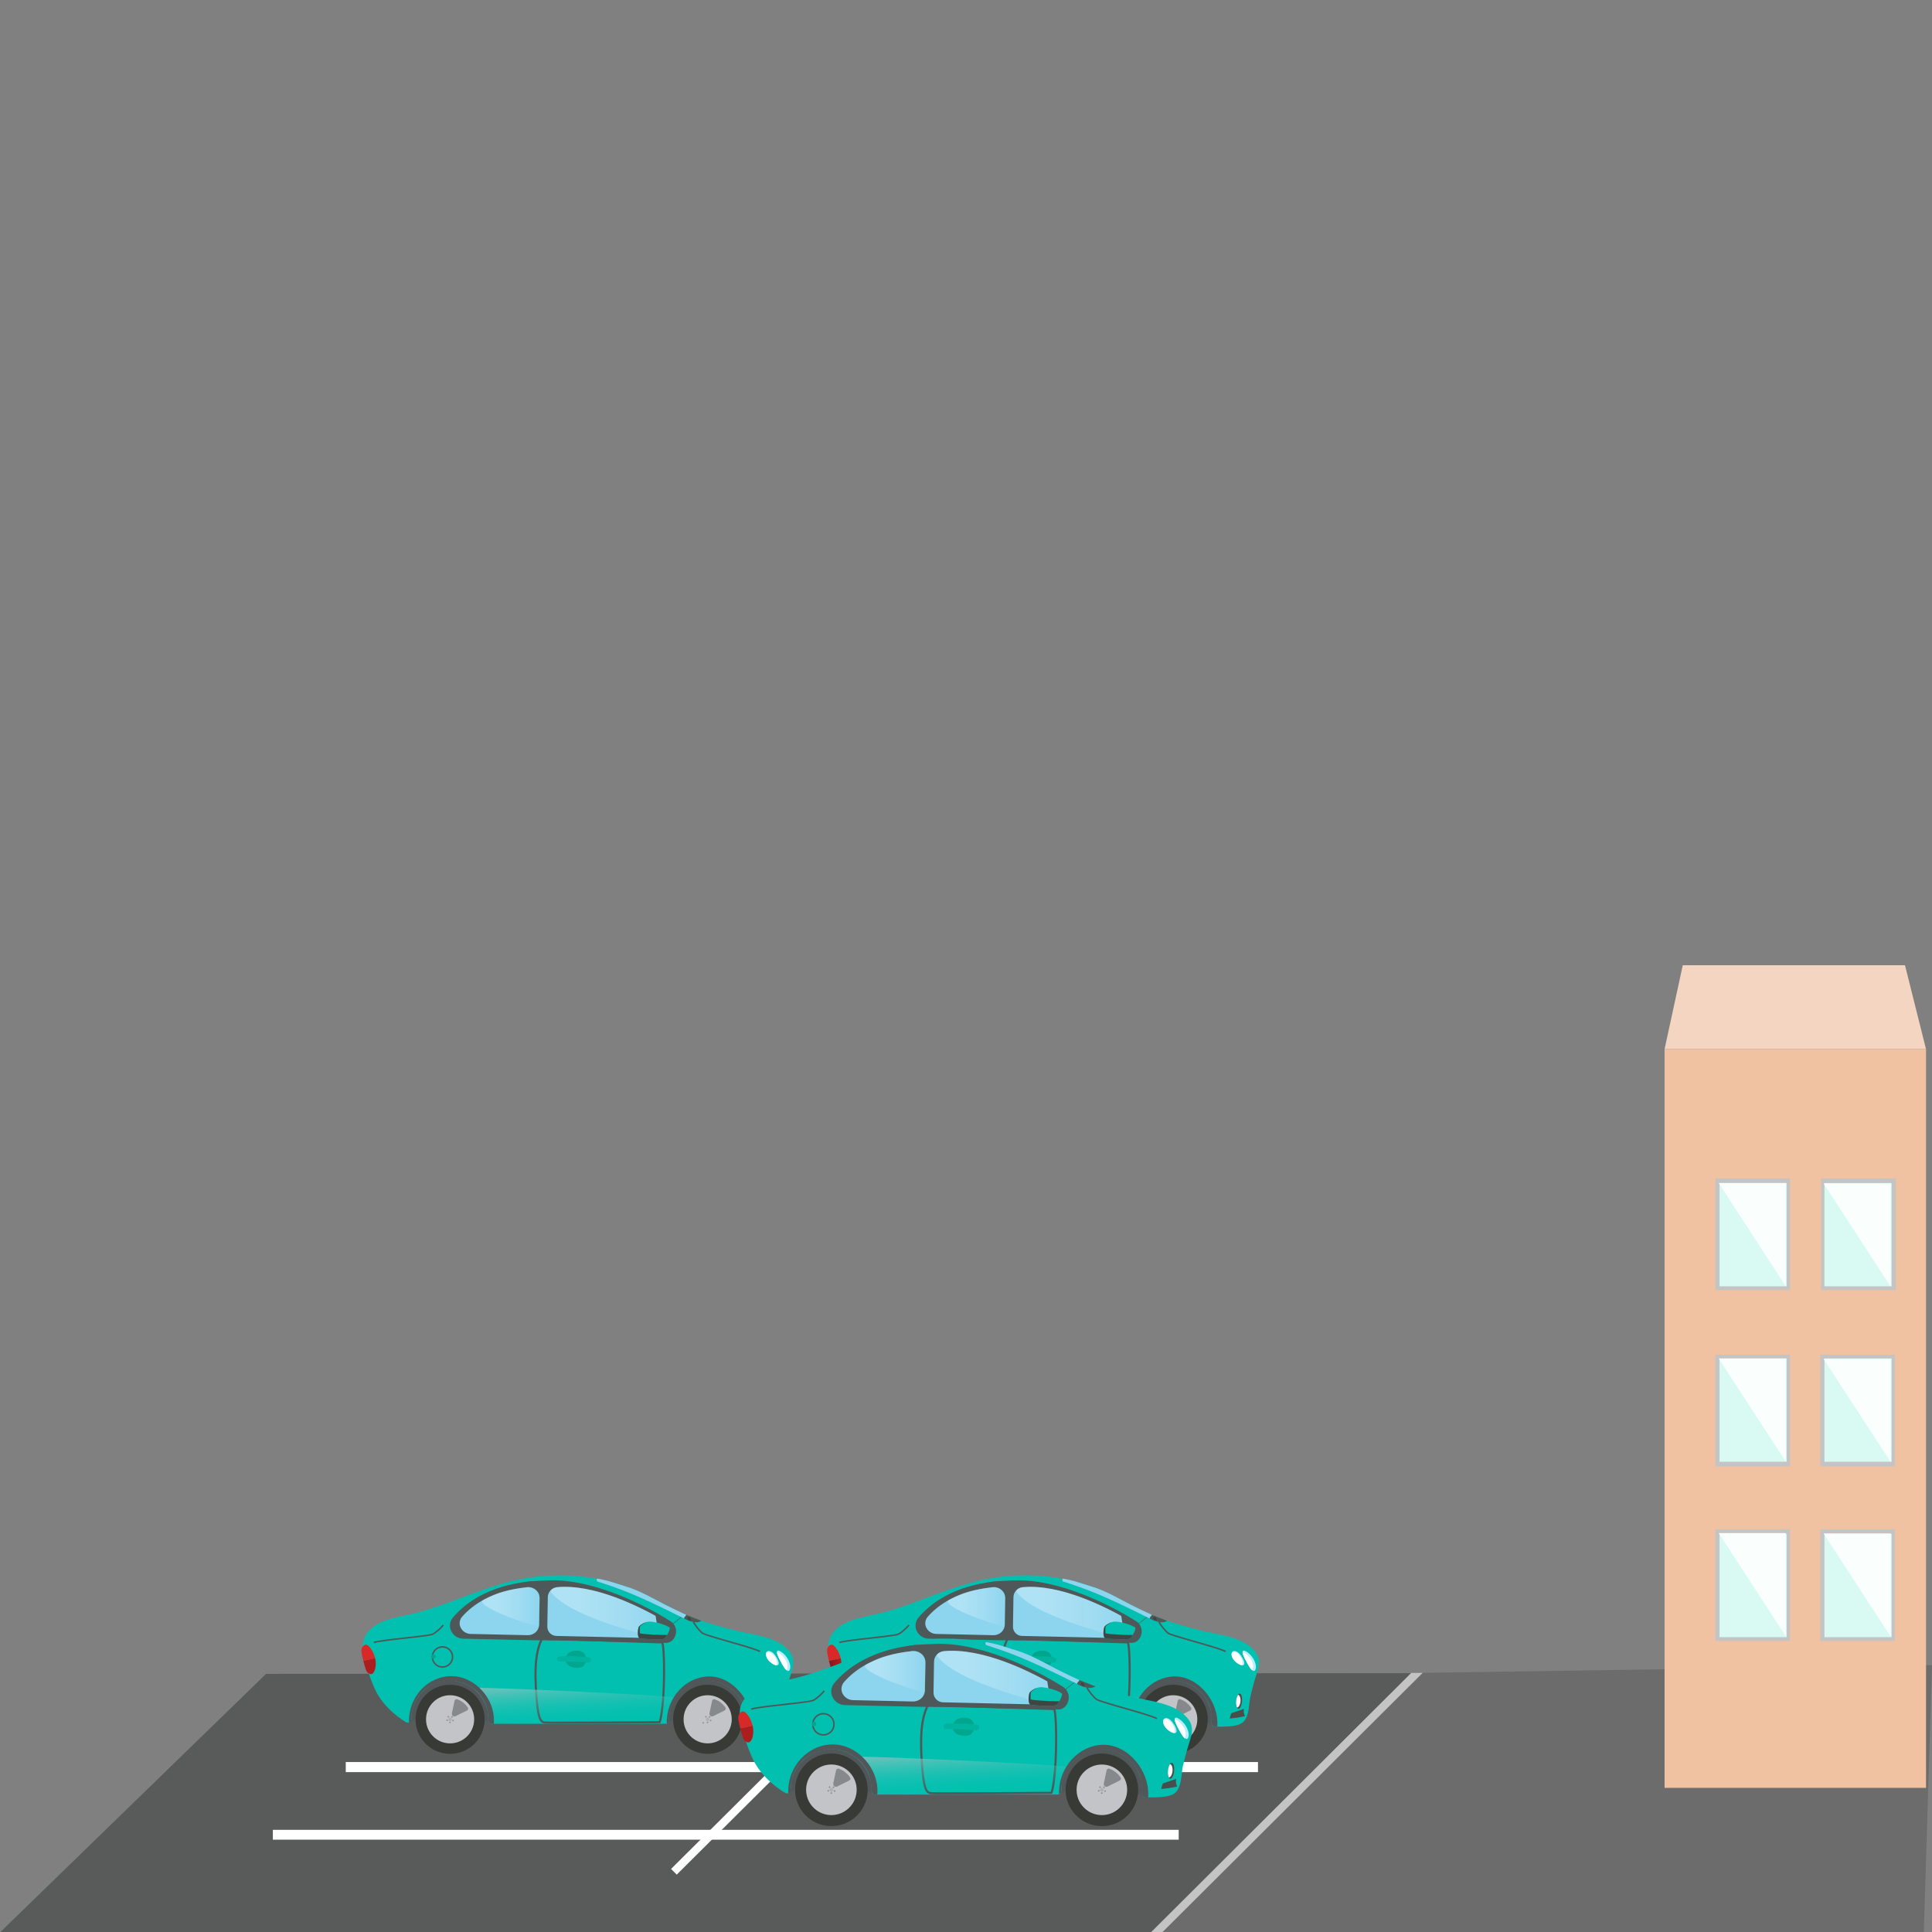 <?xml version="1.0" encoding="UTF-8" standalone="no"?>
<!DOCTYPE svg PUBLIC "-//W3C//DTD SVG 1.1//EN" "http://www.w3.org/Graphics/SVG/1.1/DTD/svg11.dtd">
<svg version="1.1" xmlns="http://www.w3.org/2000/svg" xmlns:xlink="http://www.w3.org/1999/xlink" preserveAspectRatio="xMidYMid meet" viewBox="0 0 640 640" width="640" height="640"><rect x="0" y="0" width="640" height="640" fill="#808080" stroke="none"/><defs><path d="M471.27 554.16L383.75 640.13L637.29 640.26L640 551.61L640 551.61L471.27 554.16Z" id="ckdmMg22y"></path><path d="M383.75 640.13L470.72 554.25L88.14 554.49L0 640.13L0 640.13L383.75 640.13Z" id="bMFbrTxWt"></path><path d="M224.18 620.99L222.3 619.11L283.55 558.17L285.43 560.04L285.43 560.04L224.18 620.99Z" id="d2htZLU1e2"></path><path d="M384.86 640.26L381.17 640.2L467.5 554.17L471.27 554.16L471.27 554.16L384.86 640.26Z" id="dhwvzDzIO"></path><path d="M114.54 587.04C114.54 587.04 114.54 587.04 114.54 587.04C114.54 585.03 114.54 583.91 114.54 583.69C114.54 583.69 114.54 583.69 114.54 583.69C295.85 583.69 396.58 583.69 416.72 583.69C416.72 583.69 416.72 583.69 416.72 583.69C416.72 585.7 416.72 586.81 416.72 587.04C416.72 587.04 416.72 587.04 416.72 587.04C235.41 587.04 134.69 587.04 114.54 587.04Z" id="b1DGpRPaX7"></path><path d="M90.39 609.42C90.39 609.42 90.39 609.42 90.39 609.42C90.39 607.46 90.39 606.37 90.39 606.15C90.39 606.15 90.39 606.15 90.39 606.15C270.43 606.15 370.45 606.15 390.46 606.15C390.46 606.15 390.46 606.15 390.46 606.15C390.46 608.11 390.46 609.2 390.46 609.42C390.46 609.42 390.46 609.42 390.46 609.42C210.42 609.42 110.4 609.42 90.39 609.42Z" id="d2glclqKG"></path><path d="M551.41 347.55L557.44 319.74L631.05 319.74L638.02 347.55L638.02 347.55L551.41 347.55Z" id="a1gvdHttZY"></path><path d="M638.02 347.55C638.02 347.55 638.02 347.55 638.02 347.55C638.02 494.36 638.02 575.92 638.02 592.24C638.02 592.24 638.02 592.24 638.02 592.24C586.05 592.24 557.18 592.24 551.41 592.24C551.41 592.24 551.41 592.24 551.41 592.24C551.41 445.42 551.41 363.86 551.41 347.55C551.41 347.55 551.41 347.55 551.41 347.55C603.37 347.55 632.24 347.55 638.02 347.55Z" id="c1FFKl3Smk"></path><path d="M592.97 506.59C592.97 506.59 592.97 506.59 592.97 506.59C592.97 528.78 592.97 541.11 592.97 543.57C592.97 543.57 592.97 543.57 592.97 543.57C578.12 543.57 569.87 543.57 568.22 543.57C568.22 543.57 568.22 543.57 568.22 543.57C568.22 521.39 568.22 509.06 568.22 506.59C568.22 506.59 568.22 506.59 568.22 506.59C583.07 506.59 591.32 506.59 592.97 506.59Z" id="a1f77Sosju"></path><path d="M591.86 508.12C591.86 508.12 591.86 508.12 591.86 508.12C591.86 528.64 591.86 540.04 591.86 542.32C591.86 542.32 591.86 542.32 591.86 542.32C578.51 542.32 571.1 542.32 569.61 542.32C569.61 542.32 569.61 542.32 569.61 542.32C569.61 521.8 569.61 510.4 569.61 508.12C569.61 508.12 569.61 508.12 569.61 508.12C582.96 508.12 590.38 508.12 591.86 508.12Z" id="aa6WobBrf"></path><path d="M569.34 507.85L591.58 507.85L591.58 542.05L591.58 542.05L569.34 507.85Z" id="c1vRK9Lsyj"></path><path d="M627.73 506.59C627.73 506.59 627.73 506.59 627.73 506.59C627.73 528.78 627.73 541.11 627.73 543.57C627.73 543.57 627.73 543.57 627.73 543.57C612.88 543.57 604.63 543.57 602.98 543.57C602.98 543.57 602.98 543.57 602.98 543.57C602.98 521.39 602.98 509.06 602.98 506.59C602.98 506.59 602.98 506.59 602.98 506.59C617.83 506.59 626.08 506.59 627.73 506.59Z" id="hFI4byVJo"></path><path d="M626.62 508.12C626.62 508.12 626.62 508.12 626.62 508.12C626.62 528.64 626.62 540.04 626.62 542.32C626.62 542.32 626.62 542.32 626.62 542.32C613.27 542.32 605.85 542.32 604.37 542.32C604.37 542.32 604.37 542.32 604.37 542.32C604.37 521.8 604.37 510.4 604.37 508.12C604.37 508.12 604.37 508.12 604.37 508.12C617.72 508.12 625.13 508.12 626.62 508.12Z" id="b2h09Z4KBs"></path><path d="M604.09 507.98L626.34 507.98L626.34 542.19L626.34 542.19L604.09 507.98Z" id="bsftOvap3"></path><path d="M592.97 448.76C592.97 448.76 592.97 448.76 592.97 448.76C592.97 470.95 592.97 483.27 592.97 485.74C592.97 485.74 592.97 485.74 592.97 485.74C578.12 485.74 569.87 485.74 568.22 485.74C568.22 485.74 568.22 485.74 568.22 485.74C568.22 463.55 568.22 451.22 568.22 448.76C568.22 448.76 568.22 448.76 568.22 448.76C583.07 448.76 591.32 448.76 592.97 448.76Z" id="a2ow6hooU"></path><path d="M591.86 450.01C591.86 450.01 591.86 450.01 591.86 450.01C591.86 470.53 591.86 481.93 591.86 484.21C591.86 484.21 591.86 484.21 591.86 484.21C578.51 484.21 571.1 484.21 569.61 484.21C569.61 484.21 569.61 484.21 569.61 484.21C569.61 463.69 569.61 452.29 569.61 450.01C569.61 450.01 569.61 450.01 569.61 450.01C582.96 450.01 590.38 450.01 591.86 450.01Z" id="d6av0LxH04"></path><path d="M569.34 450.01L591.58 450.01L591.58 484.21L591.58 484.21L569.34 450.01Z" id="a75WXX7qL"></path><path d="M627.73 448.76C627.73 448.76 627.73 448.76 627.73 448.76C627.73 470.95 627.73 483.27 627.73 485.74C627.73 485.74 627.73 485.74 627.73 485.74C612.88 485.74 604.63 485.74 602.98 485.74C602.98 485.74 602.98 485.74 602.98 485.74C602.98 463.55 602.98 451.22 602.98 448.76C602.98 448.76 602.98 448.76 602.98 448.76C617.83 448.76 626.08 448.76 627.73 448.76Z" id="d4aeOQKUTi"></path><path d="M626.62 450.01C626.62 450.01 626.62 450.01 626.62 450.01C626.62 470.53 626.62 481.93 626.62 484.21C626.62 484.21 626.62 484.21 626.62 484.21C613.27 484.21 605.85 484.21 604.37 484.21C604.37 484.21 604.37 484.21 604.37 484.21C604.37 463.69 604.37 452.29 604.37 450.01C604.37 450.01 604.37 450.01 604.37 450.01C617.72 450.01 625.13 450.01 626.62 450.01Z" id="cj1eDsHdK"></path><path d="M604.09 450.15L626.34 450.15L626.34 484.35L626.34 484.35L604.09 450.15Z" id="b2PfoX0KDm"></path><path d="M592.97 390.37C592.97 390.37 592.97 390.37 592.97 390.37C592.97 412.55 592.97 424.88 592.97 427.35C592.97 427.35 592.97 427.35 592.97 427.35C578.12 427.35 569.87 427.35 568.22 427.35C568.22 427.35 568.22 427.35 568.22 427.35C568.22 405.16 568.22 392.83 568.22 390.37C568.22 390.37 568.22 390.37 568.22 390.37C583.07 390.37 591.32 390.37 592.97 390.37Z" id="b6uhcHsDMP"></path><path d="M591.86 391.9C591.86 391.9 591.86 391.9 591.86 391.9C591.86 412.42 591.86 423.82 591.86 426.1C591.86 426.1 591.86 426.1 591.86 426.1C578.51 426.1 571.1 426.1 569.61 426.1C569.61 426.1 569.61 426.1 569.61 426.1C569.61 405.58 569.61 394.18 569.61 391.9C569.61 391.9 569.61 391.9 569.61 391.9C582.96 391.9 590.38 391.9 591.86 391.9Z" id="aauSHvF997"></path><path d="M569.34 391.9L591.58 391.9L591.58 426.1L591.58 426.1L569.34 391.9Z" id="a1jOF4eZTt"></path><path d="M628.01 390.37C628.01 390.37 628.01 390.37 628.01 390.37C628.01 412.55 628.01 424.88 628.01 427.35C628.01 427.35 628.01 427.35 628.01 427.35C613.16 427.35 604.91 427.35 603.26 427.35C603.26 427.35 603.26 427.35 603.26 427.35C603.26 405.16 603.26 392.83 603.26 390.37C603.26 390.37 603.26 390.37 603.26 390.37C618.11 390.37 626.36 390.37 628.01 390.37Z" id="h6qPMRZum"></path><path d="M626.62 391.9C626.62 391.9 626.62 391.9 626.62 391.9C626.62 412.42 626.62 423.82 626.62 426.1C626.62 426.1 626.62 426.1 626.62 426.1C613.27 426.1 605.85 426.1 604.37 426.1C604.37 426.1 604.37 426.1 604.37 426.1C604.37 405.58 604.37 394.18 604.37 391.9C604.37 391.9 604.37 391.9 604.37 391.9C617.72 391.9 625.13 391.9 626.62 391.9Z" id="a6yyuJB06E"></path><path d="M604.09 392.04L626.34 392.04L626.34 426.24L626.34 426.24L604.09 392.04Z" id="a7OrF2Qks"></path><path d="M316.67 570.89C316.84 570.98 317.03 570.67 317.18 570.56C318.05 569.85 320.79 567.14 319.78 561.78C318.58 555.43 313.01 550.27 303.31 551.13C293.75 551.97 285.64 559.43 289.25 570.17C289.34 570.45 289.67 570.72 289.92 570.56C294.04 567.88 305.94 565.07 316.67 570.89Z" id="c2bPZwljb"></path><path d="M402.01 571.86C402.19 571.93 402.13 571.88 402.29 571.77C403.21 571.14 406.16 568.65 405.59 563.22C404.9 556.81 399.75 551.22 390.01 551.3C380.44 551.38 371.75 558.17 374.49 569.17C374.55 569.45 374.88 571.1 375.12 570.95C379.66 567.9 391.76 565.19 402.01 571.86Z" id="ahujfc2PG"></path><path d="M377.21 569.15C376.99 575.47 381.94 580.76 388.26 580.98C394.58 581.2 399.87 576.25 400.09 569.93C400.31 563.61 395.36 558.31 389.04 558.1C382.72 557.88 377.42 562.83 377.21 569.15Z" id="a3ebjLL3tl"></path><path d="M380.68 569.27C380.53 573.67 383.97 577.36 388.38 577.51C392.78 577.66 396.47 574.22 396.62 569.81C396.77 565.41 393.32 561.72 388.92 561.57C384.52 561.42 380.83 564.86 380.68 569.27Z" id="c1LKrFCh1"></path><path d="M392.07 563.37L393 563.99L393.83 564.75L394.54 565.63L394.55 565.65L394.55 565.66L394.56 565.68L394.57 565.69L394.65 565.96L394.61 566.22L394.48 566.45L394.27 566.62L390.47 568.5L390.34 568.55L390.21 568.58L390.07 568.59L389.93 568.57L389.61 568.44L389.38 568.21L389.25 567.91L389.25 567.57L390.13 563.42L390.13 563.4L390.14 563.38L390.15 563.35L390.15 563.33L390.29 563.1L390.51 562.94L390.76 562.87L391.03 562.91L392.07 563.37Z" id="c4eCLrM6Bq"></path><path d="M388.07 569.52C388.06 569.84 388.31 570.1 388.63 570.11C388.95 570.13 389.21 569.88 389.22 569.56C389.23 569.24 388.99 568.98 388.67 568.97C388.35 568.95 388.08 569.2 388.07 569.52Z" id="b1lsV7FgZO"></path><path d="M388.35 570.57C388.34 570.71 388.46 570.84 388.61 570.84C388.76 570.85 388.88 570.73 388.88 570.59C388.89 570.44 388.77 570.31 388.63 570.31C388.48 570.3 388.35 570.42 388.35 570.57Z" id="a2z6jgePy"></path><path d="M389.42 569.85C389.37 569.98 389.44 570.14 389.58 570.19C389.72 570.24 389.87 570.17 389.92 570.03C389.97 569.89 389.9 569.73 389.76 569.68C389.62 569.63 389.47 569.71 389.42 569.85Z" id="gV8uv66Hu"></path><path d="M389.11 568.6C389.02 568.71 389.04 568.88 389.15 568.97C389.27 569.06 389.44 569.04 389.53 568.92C389.62 568.81 389.6 568.64 389.48 568.55C389.36 568.46 389.2 568.48 389.11 568.6Z" id="a1X1qHBuux"></path><path d="M387.94 568.48C387.82 568.56 387.79 568.73 387.87 568.85C387.95 568.97 388.12 569 388.24 568.92C388.36 568.83 388.39 568.67 388.31 568.55C388.23 568.42 388.06 568.39 387.94 568.48Z" id="baQ6oCbXZ"></path><path d="M387.61 569.6C387.46 569.64 387.38 569.79 387.43 569.93C387.47 570.07 387.62 570.15 387.76 570.11C387.9 570.07 387.98 569.92 387.94 569.78C387.9 569.64 387.75 569.56 387.61 569.6Z" id="a1SZ7H2Zpt"></path><path d="M415.89 547.24C412.72 543.15 406.99 542.02 401.94 541.02C400.62 540.76 399.35 540.51 398.21 540.22C391.9 538.62 385.23 536.82 379.26 533.91C377.53 533.06 375.78 532.16 374.1 531.28C370.03 529.17 365.84 526.99 361.34 525.43C349.89 521.55 337.61 520.81 325.77 523.31C319.37 524.66 313.22 526.97 307.31 529.19C302.79 530.89 298.11 532.64 293.39 533.95C291.96 534.34 290.44 534.67 288.97 534.98C286.35 535.54 283.63 536.12 281.11 537.15C277.89 538.47 275.61 540.57 274.79 542.96C274.79 542.96 274.79 542.98 274.79 543C274.78 543.03 274.77 543.06 274.76 543.06C274.74 543.13 274.74 543.15 274.73 543.19C274.73 543.19 274.73 543.19 274.73 543.19C274.16 545.09 274.49 547.03 274.86 548.7C275.22 550.36 275.69 552.05 276.22 553.7C276.22 553.71 276.22 553.74 276.22 553.75C276.85 555.72 277.59 557.65 278.44 559.54C280.67 564.49 285.26 568.45 288.8 570.53C289.34 570.84 290.04 570.67 290.37 570.13C290.5 569.91 290.55 569.66 290.51 569.41C290.52 569.35 290.52 569.3 290.51 569.25C290.51 562.36 296.23 556.75 303.26 556.75C310.28 556.75 316.01 562.37 316.01 569.25C316.01 569.32 316.01 569.84 316.01 569.91C316.01 570.54 316.52 571.04 317.15 571.04C322.3 571.06 327.59 571.07 332.89 571.07C338.61 571.07 344.35 571.07 350 571.05C358.22 571.05 366.51 571.02 374.74 571.05C374.75 571.05 374.8 571.05 374.89 571.05C374.95 571.04 374.99 571.03 375 571.03C375.06 571.03 375.19 570.97 375.19 570.97C375.63 570.8 375.92 570.36 375.9 569.88C375.9 569.57 375.9 569.32 375.9 569.26C375.9 562.37 381.61 556.76 388.65 556.76C395.68 556.76 401.39 562.38 401.39 569.26C401.39 569.69 401.37 570.41 401.34 570.76C401.29 571.38 401.75 571.93 402.37 571.98C402.37 571.98 402.37 571.98 402.37 571.98C402.5 571.98 403.49 571.98 403.62 571.98C406.73 571.98 409.89 571.88 411.52 570.71C413.28 569.44 413.62 566.52 413.88 564.16C413.97 563.45 414.04 562.78 414.15 562.32C414.71 559.79 415.39 557.26 416.17 554.81C416.17 554.78 416.23 554.61 416.24 554.59C416.98 552.29 417.79 549.71 415.89 547.24C415.89 547.24 415.89 547.24 415.89 547.24Z" id="a4z2f2XE3"></path><path d="M381.61 534.96C379.66 534.07 376.15 532.4 374.57 531.59C370.42 529.45 366.24 526.93 361.52 525.53C357.76 524.4 356.54 523.87 354.32 523.38C352.73 523.02 352.27 522.95 352.01 522.98C351.85 523.01 351.99 523.31 351.94 523.58C351.92 523.7 351.98 523.81 352.08 523.86C359.36 526.25 364.11 527.74 380.92 536.18C381.17 535.79 381.4 535.38 381.61 534.96Z" id="a18b6ui3QL"></path><path d="M374.79 544.22C370.91 544.13 339.92 543.44 336.05 543.35C334.21 543.31 332.74 541.57 332.77 539.48C332.79 538.3 332.95 528.86 332.97 527.68C333.01 525.51 317.39 524.14 336.35 523.52C350.42 523.06 367.51 531.41 376.48 537.13C377.85 538.06 378.49 539.75 378.09 541.35C377.7 543.1 376.38 544.26 374.79 544.22Z" id="a2yNCxckS2"></path><path d="M334.49 539.16C334.45 541.51 351.08 543.8 329.97 543.33C327.74 543.28 309.91 542.88 307.68 542.83C305.85 542.82 304.22 541.69 303.56 539.99C303.02 538.58 303.29 536.99 304.27 535.84C308.19 531.2 315.78 525.35 329.71 523.87C331.1 523.73 332.49 524.23 333.48 525.23C334.27 526.03 334.7 527.11 334.68 528.23C334.64 530.42 334.53 536.97 334.49 539.16Z" id="g4rKrWZqup"></path><path d="M383.95 537.28C384.5 538.46 386.22 540.51 386.97 541C387.72 541.49 390.27 542.18 392.21 542.78C394.16 543.39 405.1 546.34 405.99 547.1" id="c1hwxGSwsO"></path><path d="M301.08 538.31C300.38 539.33 298.39 540.99 297.59 541.34C296.78 541.68 294.19 541.94 292.19 542.2C290.19 542.47 279.07 543.55 278.08 544.13" id="bsKufShSC"></path><path d="M333.79 542.79C332.6 545.31 331.21 548.95 331.75 559.12C332.3 569.28 333.22 570.48 334.79 570.61C336.36 570.74 372.19 570.52 372.74 570.5C373.17 569.63 373.93 565.19 374.15 558.01C374.36 550.83 374.07 545.38 373.64 544.07C365.67 543.82 341.76 543.04 333.79 542.79Z" id="erAOPrKQ5"></path><path d="M410.7 561.02C411.23 561.07 411.56 562.24 411.43 563.63C411.3 565.02 410.76 566.11 410.22 566.06C409.69 566.01 409.36 564.84 409.49 563.45C409.62 562.05 410.16 560.97 410.7 561.02Z" id="g33N4FPb8i"></path><path d="M410.09 561.44C409.74 562.05 409.54 562.74 409.49 563.45C409.39 564.19 409.48 564.94 409.76 565.64C410.3 565.64 410.82 564.77 410.93 563.64C411.03 562.5 410.67 561.49 410.12 561.44C410.11 561.44 410.09 561.44 410.09 561.44Z" id="b3wSpy8yVu"></path><path d="M407.89 567.53C407.67 568.09 407.49 568.68 407.36 569.27C408.18 569.22 411.19 568.89 412.45 568.45C412.45 568.45 412.45 568.45 412.45 568.45C411.96 567.72 411.92 566.94 412.1 566.06C411.33 566.41 408.52 567.28 407.89 567.53Z" id="bDuVHodio"></path><path d="M332.82 538.27C332.78 540.19 331.08 541.73 329.01 541.68C327.13 541.64 312.09 541.3 310.21 541.26C308.69 541.26 307.32 540.35 306.74 538.95C306.28 537.8 306.52 536.49 307.34 535.56C310.64 531.78 317.03 527 328.77 525.81C329.94 525.68 331.11 526.09 331.95 526.91C332.61 527.56 332.98 528.45 332.96 529.37C332.93 531.15 332.85 536.49 332.82 538.27Z" id="a5uKTNBoSq"></path><path d="M372.77 542.69C369.34 542.61 341.89 541.99 338.46 541.92C336.79 541.84 335.5 540.43 335.56 538.76C335.57 537.8 335.7 530.12 335.72 529.16C335.71 527.44 337 525.98 338.71 525.78C351.11 524.6 366.31 532.25 374.27 536.91C375.46 537.62 376.05 539.03 375.7 540.38C375.4 541.75 374.18 542.72 372.77 542.69Z" id="b1bfcfceMs"></path><path d="M345.2 546.79C348.06 546.79 348.43 548.71 348.4 549.72C348.37 550.73 347.82 552.75 345.15 552.51C342.48 552.27 341.62 551.13 341.62 549.66C341.62 548.55 342.34 546.79 345.2 546.79Z" id="l6kM2fsfUU"></path><path d="M340.06 550.42C342.05 550.25 347.88 550.61 348.88 550.81C349.83 551 350.63 549.44 349.41 549.07C348.2 548.7 344.57 548.65 342.78 548.63C339.87 548.6 338.81 548.48 338.71 549.55C338.67 549.98 338.95 550.52 340.06 550.42Z" id="c1OsaarmJF"></path><path d="M278.49 549.25C279.13 551.77 278.35 554.32 277.34 554.56C276.81 554.68 275.84 554.2 275.51 553.28C275.21 552.41 274.88 551.33 274.6 550.16" id="b2Sm5t4nIB"></path><linearGradient id="gradientj1tEVgOvZp" gradientUnits="userSpaceOnUse" x1="273.95" y1="552.26" x2="278.11" y2="552.13"><stop style="stop-color: #83181e;stop-opacity: 1" offset="18%"></stop><stop style="stop-color: #ac1e1d;stop-opacity: 1" offset="100%"></stop></linearGradient><path d="M274.6 550.17C274.31 548.99 273.9 547.4 274 546.52C274.11 545.49 274.89 544.83 275.44 544.81C276.3 544.77 277.84 546.67 278.49 549.27" id="c1BGorMVkM"></path><path d="M332.87 538.35C332.84 539.74 310.33 531.88 314.47 529.9C317.89 528.25 319.81 526.9 328.78 525.76C329.97 525.62 331.15 526.03 332 526.87C332.66 527.52 333.03 528.42 333.02 529.35C332.99 531.15 332.9 536.55 332.87 538.35Z" id="b4ksjzz92m"></path><linearGradient id="gradiente2BbP8d6Tg" gradientUnits="userSpaceOnUse" x1="313.96" y1="532.12" x2="333.02" y2="532.12"><stop style="stop-color: #ffffff;stop-opacity: 0.3" offset="24%"></stop><stop style="stop-color: #8dd5ef;stop-opacity: 0.4" offset="100%"></stop></linearGradient><path d="M372.77 542.69C372.77 542.69 343.55 536.31 336.77 527.45C336.31 526.85 337.1 526.15 338.7 525.79C351.1 524.62 366.31 532.26 374.26 536.93C375.45 537.63 376.04 539.04 375.7 540.38C375.4 541.75 374.18 542.72 372.77 542.69Z" id="brhJ7E86r"></path><linearGradient id="gradientb11Lv0bCY5" gradientUnits="userSpaceOnUse" x1="336.65" y1="534.21" x2="375.79" y2="534.21"><stop style="stop-color: #ffffff;stop-opacity: 0.3" offset="22%"></stop><stop style="stop-color: #8dd5ef;stop-opacity: 0.4" offset="100%"></stop></linearGradient><path d="M372.7 543.57L371.35 534.78L375.75 537.72L375.85 543L375.85 543L372.7 543.57Z" id="e5NYrj68H"></path><path d="M369.34 537.18C371.03 537.16 374.57 538.06 376.07 539.18C376.24 539.75 375.56 541.4 374.38 542.78C372.91 543.37 367.89 542.97 366.03 542.68C365.42 542.19 365.39 540.22 365.85 538.87C366.07 538.54 367.66 537.19 369.34 537.18Z" id="b27LkAK6pd"></path><path d="M366.21 538.93C366.26 538.6 367.46 537.69 368.37 537.34C367.41 537.62 366.54 538.15 365.85 538.88C365.39 540.24 365.42 542.19 366.03 542.7C367.89 542.98 372.91 543.38 374.39 542.79C374.7 542.42 374.99 542.03 375.24 541.61C372.5 541.64 366.86 541.34 366.18 541.04C366.15 540.34 366.15 539.63 366.21 538.93Z" id="dKxVi5Q1q"></path><path d="M300.82 545.54C298.97 545.54 297.47 547.03 297.47 548.88C297.47 550.73 298.97 552.23 300.82 552.23C302.67 552.23 304.16 550.73 304.16 548.88C304.16 547.03 302.67 545.54 300.82 545.54Z" id="aWsqlCJoO"></path><path d="M298.59 548.66C298.59 549.34 298.06 549.54 297.54 549.54C297.19 549.35 297.26 548.31 297.47 548.04C297.85 548.04 298.59 548.07 298.59 548.66Z" id="a1Bu79IFpk"></path><path d="M291.89 569.15C291.68 575.47 296.62 580.77 302.94 580.98C309.26 581.2 314.56 576.25 314.78 569.93C314.99 563.62 310.05 558.32 303.73 558.1C297.41 557.89 292.11 562.83 291.89 569.15Z" id="a9oQ6ev4w"></path><path d="M295.36 569.27C295.21 573.67 298.66 577.36 303.06 577.51C307.46 577.67 311.16 574.22 311.31 569.82C311.46 565.41 308.01 561.72 303.61 561.57C299.21 561.42 295.51 564.87 295.36 569.27Z" id="j1wgSEYkA"></path><path d="M306.75 563.37L307.69 563.99L308.51 564.75L309.22 565.63L309.23 565.65L309.24 565.66L309.25 565.68L309.25 565.69L309.33 565.96L309.29 566.22L309.17 566.45L308.95 566.62L305.15 568.5L305.02 568.55L304.89 568.58L304.75 568.59L304.61 568.57L304.3 568.44L304.06 568.21L303.94 567.91L303.93 567.57L304.81 563.42L304.82 563.4L304.82 563.38L304.83 563.35L304.84 563.33L304.98 563.1L305.19 562.94L305.45 562.87L305.72 562.91L306.75 563.37Z" id="b3TPybLsKz"></path><path d="M302.76 569.52C302.75 569.84 303 570.11 303.32 570.12C303.63 570.13 303.9 569.88 303.91 569.56C303.92 569.25 303.67 568.98 303.35 568.97C303.04 568.96 302.77 569.21 302.76 569.52Z" id="n11YVCPboz"></path><path d="M303.03 570.57C303.03 570.72 303.14 570.84 303.29 570.85C303.44 570.85 303.56 570.74 303.57 570.59C303.57 570.44 303.46 570.32 303.31 570.31C303.16 570.31 303.04 570.42 303.03 570.57Z" id="a4FNC515R"></path><path d="M304.09 569.85C304.04 569.98 304.11 570.14 304.25 570.19C304.39 570.24 304.55 570.17 304.6 570.03C304.65 569.89 304.57 569.74 304.44 569.68C304.3 569.63 304.14 569.71 304.09 569.85Z" id="aqWK9v1a1"></path><path d="M303.78 568.59C303.69 568.71 303.71 568.88 303.83 568.97C303.95 569.06 304.11 569.04 304.2 568.92C304.3 568.81 304.27 568.64 304.16 568.55C304.04 568.46 303.87 568.48 303.78 568.59Z" id="a8xMQ1Ld"></path><path d="M302.62 568.48C302.5 568.56 302.47 568.73 302.55 568.85C302.63 568.97 302.8 569 302.92 568.92C303.04 568.83 303.08 568.67 302.99 568.55C302.91 568.42 302.74 568.39 302.62 568.48Z" id="b1gTCXVDgy"></path><path d="M302.28 569.6C302.14 569.64 302.06 569.79 302.1 569.93C302.14 570.07 302.29 570.15 302.44 570.11C302.58 570.07 302.66 569.92 302.62 569.78C302.57 569.64 302.43 569.55 302.28 569.6Z" id="ab5HdAjMY"></path><path d="M313.15 559.12C312.75 559.12 311.39 559.59 311.69 559.85C314.81 562.65 315.55 565.71 315.7 566.37C315.96 567.61 316.08 568.87 316.05 570.14C316.05 570.49 316.63 570.97 316.99 570.98C322.93 571.14 335.67 571.04 342.63 571.04C350.33 571.04 368.28 571 374.91 571C375.41 570.91 375.81 570.52 375.9 570.01C375.9 569.82 375.93 568.32 375.93 568.13C375.96 566.85 376.64 564.56 377.66 562.74C377.86 562.41 377.57 562.21 375.54 562.04C363.95 561.13 323.65 559.24 313.15 559.12Z" id="bhCiSZ7qq"></path><linearGradient id="gradientahYQZYBLS" gradientUnits="userSpaceOnUse" x1="344.11" y1="552.66" x2="345.29" y2="570.48"><stop style="stop-color: #c3c4c7;stop-opacity: 1" offset="0%"></stop><stop style="stop-color: #02c0af;stop-opacity: 0" offset="100%"></stop></linearGradient><path d="M303.77 555.24C296 555.24 289.46 562.07 289.74 570.62C290.46 570.7 290.28 570.39 290.53 569.71C290.39 567.82 291.04 563.89 293.39 561.36C295.51 558.38 300.11 556.79 302.9 556.79C309.27 556.59 313.14 560.54 314.82 563.91C316.12 566.51 315.93 570.16 316.07 570.26C316.16 570.51 316.33 570.72 316.56 570.87C316.82 571.1 317.41 571.04 317.83 571.03C318.5 562.8 311.55 555.24 303.77 555.24Z" id="fYnPlvdAq"></path><path d="M389.24 555.34C381.48 555.34 374.86 562.41 375.14 570.96C375.62 570.81 375.94 570.34 375.9 569.83C375.76 567.94 376.5 563.98 378.88 561.45C381 558.48 385.6 556.88 388.39 556.88C394.76 556.68 398.58 560.67 400.28 564.03C401.58 566.63 401.27 570.87 401.38 571.05C401.44 571.38 401.66 571.66 401.95 571.81C402.36 571.97 402.8 572.02 403.24 571.96C403.91 563.72 397 555.34 389.24 555.34Z" id="h7y21ZbWht"></path><path d="M412.01 551.51C412.61 550.91 411.68 549.23 410.88 548.17C410.08 547.11 408.95 546.62 408.35 547.08C407.74 547.53 407.88 548.76 408.67 549.82C409.46 550.88 411.42 552.11 412.01 551.51Z" id="ayN95yBU6"></path><path d="M411.84 546.8C412.36 546.49 415.2 548.24 415.95 551.38C416.18 552.36 415.95 553.7 415.22 553.52C414.49 553.33 413.77 552.04 413.26 551.14C411.68 548.37 411.31 547.11 411.84 546.8Z" id="b8Fbwsf7H0"></path><path d="M408.28 547.36C408.96 546.94 410.16 547.63 410.95 548.9C411.61 549.94 411.78 551.05 411.45 551.66C410.62 551.58 409.29 550.66 408.67 549.82C408.11 549.08 407.88 548.25 408 547.67C408.07 547.54 408.16 547.44 408.28 547.36Z" id="gXN5h8iBe"></path><path d="M411.61 547.26C412.78 547.51 414.55 549.42 414.98 550.97C415.27 552.03 415.06 552.86 414.74 553.26C414.19 552.8 413.66 551.84 413.26 551.14C412.1 549.1 411.61 547.89 411.61 547.26Z" id="b4xBK2Rxe"></path><path d="M380.97 536.22C382.13 536.92 383.44 537.32 384.79 537.41C385.41 537.41 386.44 537.17 386.6 536.9C384 535.91 381.8 535.01 381.56 534.94C381.47 535.43 380.49 535.86 380.97 536.22Z" id="a7WaL7UO1I"></path><path d="M380 535.76C378.02 537.31 376.92 538.18 376.7 538.35C376.67 538.38 376.62 538.38 376.59 538.35C376.59 538.35 376.59 538.35 376.59 538.35C376.59 538.35 376.59 538.35 376.59 538.35C376.56 538.32 376.56 538.27 376.59 538.24C376.59 538.24 376.59 538.24 376.59 538.24C376.81 538.07 377.88 537.22 379.81 535.69L380 535.76Z" id="hg0mYY6iu"></path><path d="M382.43 535.46C382.15 535.46 381.93 535.69 381.93 535.97C381.93 536.25 382.15 536.48 382.43 536.48C382.71 536.48 382.94 536.25 382.94 535.97C382.94 535.69 382.71 535.46 382.43 535.46Z" id="gFAIxDOca"></path><path d="M382.04 536.14C382.04 536.2 382.05 536.27 382.08 536.33C382.23 536.58 382.94 536.94 383.12 536.85C383.31 536.77 382.96 535.81 382.43 535.81C382.24 535.79 382.06 535.94 382.04 536.14Z" id="cBXtmFcFF"></path><path d="M162.43 570.89C162.6 570.98 162.78 570.67 162.93 570.56C163.8 569.85 166.55 567.14 165.54 561.78C164.34 555.43 158.76 550.27 149.06 551.13C139.51 551.97 131.4 559.43 135.01 570.17C135.09 570.45 135.42 570.72 135.67 570.56C139.79 567.88 151.69 565.07 162.43 570.89Z" id="bv3MdOZtp"></path><path d="M247.76 571.86C247.95 571.93 247.89 571.88 248.04 571.77C248.97 571.14 251.92 568.65 251.35 563.22C250.66 556.81 245.5 551.22 235.77 551.3C226.19 551.38 217.5 558.17 220.25 569.17C220.31 569.45 220.64 571.1 220.87 570.95C225.42 567.9 237.52 565.19 247.76 571.86Z" id="cGIwWAwAd"></path><path d="M222.98 569.15C222.76 575.47 227.71 580.77 234.03 580.98C240.34 581.2 245.64 576.25 245.86 569.93C246.07 563.61 241.13 558.32 234.81 558.1C228.49 557.88 223.19 562.83 222.98 569.15Z" id="aykmOkI66"></path><path d="M226.45 569.27C226.29 573.67 229.74 577.36 234.14 577.51C238.55 577.66 242.24 574.22 242.39 569.81C242.54 565.41 239.09 561.72 234.69 561.57C230.29 561.42 226.6 564.87 226.45 569.27Z" id="ac6zfBFSQ"></path><path d="M237.82 563.37L238.76 563.99L239.59 564.75L240.3 565.63L240.3 565.65L240.31 565.66L240.32 565.68L240.33 565.69L240.4 565.96L240.37 566.22L240.24 566.45L240.03 566.62L236.23 568.5L236.1 568.55L235.97 568.58L235.83 568.59L235.69 568.57L235.37 568.44L235.14 568.21L235.01 567.91L235.01 567.57L235.89 563.42L235.89 563.4L235.9 563.38L235.91 563.35L235.91 563.33L236.05 563.1L236.27 562.94L236.52 562.87L236.79 562.91L237.82 563.37Z" id="a1cuF70wRx"></path><path d="M233.84 569.52C233.83 569.84 234.08 570.11 234.4 570.12C234.71 570.13 234.98 569.88 234.99 569.56C235 569.24 234.75 568.98 234.44 568.97C234.12 568.96 233.85 569.21 233.84 569.52Z" id="a2uIkW8lI"></path><path d="M234.11 570.57C234.11 570.72 234.23 570.84 234.37 570.85C234.52 570.85 234.64 570.74 234.65 570.59C234.65 570.44 234.54 570.32 234.39 570.31C234.24 570.31 234.12 570.42 234.11 570.57Z" id="d1j6Ytgeea"></path><path d="M235.17 569.84C235.12 569.98 235.19 570.13 235.33 570.18C235.47 570.23 235.62 570.16 235.67 570.02C235.72 569.88 235.65 569.73 235.51 569.68C235.37 569.63 235.22 569.7 235.17 569.84Z" id="bLgo4jlO"></path><path d="M234.86 568.59C234.77 568.71 234.79 568.88 234.9 568.97C235.02 569.06 235.19 569.04 235.28 568.92C235.37 568.8 235.35 568.63 235.23 568.54C235.11 568.45 234.95 568.47 234.86 568.59Z" id="d7IDSqdIcG"></path><path d="M233.7 568.48C233.58 568.56 233.54 568.73 233.63 568.85C233.71 568.97 233.88 569 234 568.92C234.12 568.84 234.15 568.67 234.07 568.55C233.99 568.42 233.82 568.39 233.7 568.48Z" id="b1yRjGYZZo"></path><path d="M232.85 570.47C232.7 570.51 232.62 570.66 232.66 570.8C232.71 570.94 232.85 571.02 233 570.98C233.14 570.94 233.22 570.79 233.18 570.65C233.14 570.51 232.99 570.43 232.85 570.47Z" id="e3DM2QmmnF"></path><path d="M261.64 547.24C258.47 543.15 252.75 542.02 247.7 541.02C246.38 540.76 245.11 540.51 243.97 540.22C237.66 538.62 230.99 536.82 225.01 533.91C223.29 533.06 221.54 532.16 219.86 531.28C215.79 529.17 211.6 526.99 207.1 525.43C195.65 521.55 183.36 520.81 171.53 523.31C165.13 524.66 158.98 526.97 153.06 529.19C148.54 530.89 143.87 532.64 139.15 533.95C137.72 534.34 136.2 534.67 134.73 534.98C132.1 535.54 129.39 536.12 126.86 537.15C123.65 538.47 121.36 540.57 120.55 542.96C120.55 542.96 120.55 542.98 120.55 543C120.53 543.03 120.52 543.06 120.52 543.06C120.5 543.13 120.5 543.15 120.49 543.19C120.49 543.19 120.49 543.19 120.49 543.19C119.92 545.09 120.25 547.03 120.61 548.7C120.98 550.36 121.45 552.05 121.97 553.7C121.97 553.71 121.97 553.74 121.97 553.75C122.6 555.72 123.34 557.65 124.19 559.54C126.42 564.49 131.01 568.45 134.55 570.53C135.1 570.84 135.8 570.65 136.11 570.11C136.25 569.89 136.3 569.63 136.26 569.38C136.26 569.33 136.26 569.28 136.26 569.22C136.26 562.33 141.98 556.73 149.01 556.73C156.03 556.73 161.75 562.34 161.75 569.22C161.75 569.29 161.75 569.82 161.75 569.88C161.76 570.51 162.27 571.02 162.89 571.01C168.05 571.03 173.33 571.04 178.64 571.04C184.35 571.04 190.1 571.04 195.74 571.02C203.97 571.02 212.26 571 220.49 571.02C220.5 571.02 220.55 571.02 220.63 571.02C220.7 571.01 220.74 571 220.75 571C220.8 571 220.93 570.94 220.93 570.94C221.38 570.77 221.67 570.33 221.65 569.85C221.65 569.54 221.65 569.3 221.65 569.23C221.65 562.34 227.36 556.74 234.39 556.74C241.42 556.74 247.14 562.35 247.14 569.23C247.14 569.66 247.12 570.39 247.08 570.74C247.03 571.36 247.49 571.9 248.11 571.95C248.12 571.95 248.12 571.95 248.12 571.95C248.25 571.95 249.26 571.95 249.39 571.95C252.5 571.95 255.66 571.85 257.29 570.68C259.05 569.42 259.39 566.49 259.65 564.14C259.74 563.43 259.81 562.75 259.92 562.29C260.48 559.77 261.16 557.24 261.94 554.78C261.94 554.76 262 554.58 262.01 554.56C262.73 552.29 263.55 549.71 261.64 547.24C261.64 547.24 261.64 547.24 261.64 547.24Z" id="j2cQ2y4kS5"></path><path d="M227.37 534.96C225.42 534.07 221.91 532.4 220.33 531.59C216.18 529.45 212 526.93 207.28 525.53C203.52 524.4 202.3 523.87 200.08 523.38C198.49 523.02 198.03 522.95 197.77 522.98C197.61 523.01 197.75 523.31 197.7 523.58C197.68 523.7 197.74 523.81 197.84 523.86C205.11 526.25 209.87 527.74 226.68 536.18C226.93 535.79 227.16 535.38 227.37 534.96Z" id="c1Ika4jNVQ"></path><path d="M220.54 544.22C216.67 544.13 185.68 543.44 181.8 543.35C179.96 543.31 178.5 541.57 178.53 539.48C178.55 538.3 178.71 528.86 178.73 527.68C178.76 525.51 163.15 524.14 182.11 523.52C196.18 523.06 213.26 531.41 222.23 537.13C223.6 538.06 224.25 539.75 223.85 541.35C223.46 543.1 222.13 544.26 220.54 544.22Z" id="bZhlYwve1"></path><path d="M180.24 539.16C180.2 541.51 196.84 543.8 175.72 543.33C173.49 543.28 155.66 542.88 153.43 542.83C151.61 542.82 149.98 541.69 149.32 539.99C148.78 538.58 149.05 536.99 150.03 535.84C153.95 531.2 161.53 525.35 175.46 523.87C176.86 523.73 178.25 524.23 179.24 525.23C180.02 526.03 180.45 527.11 180.44 528.23C180.4 530.42 180.28 536.97 180.24 539.16Z" id="b5X2yKsyx"></path><path d="M229.71 537.28C230.25 538.46 231.97 540.51 232.72 541C233.48 541.49 236.03 542.18 237.97 542.78C239.91 543.39 250.85 546.34 251.74 547.1" id="a3h7kt1LAN"></path><path d="M146.84 538.31C146.13 539.33 144.15 540.99 143.34 541.34C142.54 541.68 139.95 541.94 137.95 542.2C135.95 542.47 124.82 543.55 123.83 544.13" id="b1pEI3azc"></path><path d="M179.55 542.79C178.36 545.31 176.97 548.95 177.51 559.12C178.05 569.28 178.98 570.48 180.55 570.61C182.12 570.74 217.95 570.52 218.5 570.5C218.93 569.63 219.69 565.19 219.91 558.01C220.12 550.83 219.83 545.38 219.4 544.07C211.43 543.82 187.52 543.04 179.55 542.79Z" id="d68v8j7OG"></path><path d="M256.46 561.02C257 561.07 257.32 562.24 257.19 563.63C257.06 565.02 256.52 566.11 255.99 566.06C255.45 566.01 255.12 564.84 255.25 563.45C255.38 562.06 255.92 560.97 256.46 561.02Z" id="eYtFKGLLT"></path><path d="M255.85 561.44C255.5 562.05 255.29 562.74 255.25 563.45C255.15 564.19 255.24 564.94 255.51 565.64C256.06 565.64 256.58 564.77 256.68 563.64C256.79 562.5 256.43 561.49 255.87 561.44C255.87 561.44 255.85 561.44 255.85 561.44Z" id="k6m281udvw"></path><path d="M253.65 567.53C253.42 568.09 253.25 568.68 253.12 569.27C253.94 569.22 256.95 568.89 258.21 568.45C258.21 568.45 258.21 568.45 258.21 568.45C257.71 567.72 257.68 566.94 257.85 566.06C257.09 566.41 254.28 567.28 253.65 567.53Z" id="f3F3s3O0KL"></path><path d="M178.57 538.27C178.54 540.19 176.83 541.73 174.76 541.68C172.88 541.64 157.85 541.3 155.97 541.26C154.45 541.26 153.08 540.35 152.5 538.95C152.04 537.8 152.27 536.49 153.09 535.56C156.4 531.78 162.79 527 174.52 525.81C175.7 525.68 176.86 526.09 177.71 526.91C178.37 527.56 178.73 528.45 178.72 529.37C178.69 531.15 178.6 536.49 178.57 538.27Z" id="b4BDpwKmAE"></path><path d="M218.53 542.69C215.1 542.61 187.65 541.99 184.22 541.92C182.55 541.84 181.25 540.43 181.31 538.76C181.33 537.8 181.46 530.12 181.47 529.16C181.46 527.44 182.75 525.98 184.47 525.78C196.86 524.6 212.07 532.25 220.02 536.91C221.22 537.62 221.8 539.03 221.45 540.38C221.16 541.75 219.93 542.72 218.53 542.69Z" id="aBZcWg6w"></path><path d="M190.96 546.79C193.81 546.79 194.18 548.71 194.15 549.72C194.12 550.73 193.57 552.75 190.91 552.51C188.24 552.27 187.37 551.13 187.37 549.66C187.37 548.55 188.1 546.79 190.96 546.79Z" id="j9KfSpVbQ"></path><path d="M185.82 550.42C187.8 550.25 193.63 550.61 194.64 550.81C195.59 551 196.39 549.44 195.17 549.07C193.96 548.7 190.33 548.64 188.53 548.64C185.63 548.6 184.56 548.48 184.47 549.55C184.43 549.98 184.71 550.52 185.82 550.42Z" id="ahBZuULv"></path><path d="M124.25 549.25C124.89 551.77 124.1 554.32 123.09 554.56C122.56 554.68 121.6 554.2 121.27 553.28C120.96 552.41 120.64 551.33 120.36 550.16" id="a1lIQvvTZ5"></path><linearGradient id="gradientb3RfDYMipR" gradientUnits="userSpaceOnUse" x1="59.91" y1="296.87" x2="64.11" y2="296.87"><stop style="stop-color: #83181e;stop-opacity: 1" offset="18%"></stop><stop style="stop-color: #ac1e1d;stop-opacity: 1" offset="100%"></stop></linearGradient><path d="M120.36 550.17C120.07 548.99 119.66 547.4 119.75 546.52C119.86 545.49 120.64 544.83 121.19 544.81C122.05 544.77 123.6 546.67 124.25 549.27" id="anqAPFmV6"></path><path d="M178.62 538.35C178.6 539.74 156.09 531.88 160.22 529.9C163.64 528.25 165.57 526.9 174.54 525.76C175.73 525.62 176.91 526.03 177.75 526.87C178.42 527.52 178.79 528.42 178.77 529.35C178.74 531.15 178.65 536.55 178.62 538.35Z" id="a2y2Wphdq"></path><linearGradient id="gradientbLlPavVz" gradientUnits="userSpaceOnUse" x1="159.72" y1="532.12" x2="178.77" y2="532.12"><stop style="stop-color: #ffffff;stop-opacity: 0.3" offset="24%"></stop><stop style="stop-color: #8dd5ef;stop-opacity: 0.4" offset="100%"></stop></linearGradient><path d="M218.53 542.69C218.53 542.69 189.31 536.31 182.53 527.45C182.07 526.85 182.86 526.15 184.46 525.79C196.86 524.62 212.06 532.26 220.02 536.93C221.21 537.63 221.79 539.04 221.45 540.38C221.16 541.75 219.93 542.72 218.53 542.69Z" id="aRHHnMBvC"></path><linearGradient id="gradientd2ysnM3yiM" gradientUnits="userSpaceOnUse" x1="182.4" y1="534.21" x2="221.54" y2="534.21"><stop style="stop-color: #ffffff;stop-opacity: 0.3" offset="22%"></stop><stop style="stop-color: #8dd5ef;stop-opacity: 0.4" offset="100%"></stop></linearGradient><path d="M218.46 543.57L217.11 534.78L221.51 537.72L221.61 543L221.61 543L218.46 543.57Z" id="jsLwAIWAm"></path><path d="M215.1 537.18C216.78 537.16 220.33 538.06 221.83 539.18C222 539.75 221.32 541.4 220.14 542.78C218.67 543.37 213.65 542.97 211.79 542.68C211.17 542.19 211.15 540.22 211.61 538.87C211.83 538.54 213.42 537.19 215.1 537.18Z" id="h1AHj3oe6b"></path><path d="M211.96 538.93C212.01 538.6 213.22 537.69 214.13 537.34C213.16 537.62 212.3 538.15 211.61 538.88C211.15 540.24 211.17 542.19 211.79 542.7C213.65 542.98 218.67 543.38 220.14 542.79C220.46 542.42 220.74 542.03 221 541.61C218.26 541.64 212.62 541.34 211.94 541.04C211.9 540.34 211.91 539.63 211.96 538.93Z" id="apTWCsxOZ"></path><path d="M146.57 545.54C144.73 545.54 143.23 547.03 143.23 548.88C143.23 550.73 144.73 552.23 146.57 552.23C148.42 552.23 149.92 550.73 149.92 548.88C149.92 547.03 148.42 545.54 146.57 545.54Z" id="b2XZCDf4R3"></path><path d="M144.34 548.66C144.34 549.34 143.82 549.54 143.29 549.54C142.95 549.35 143.03 548.31 143.23 548.04C143.61 548.04 144.34 548.07 144.34 548.66Z" id="b3OqRt9uem"></path><path d="M137.66 569.15C137.44 575.47 142.39 580.77 148.71 580.98C155.03 581.2 160.33 576.25 160.54 569.93C160.76 563.61 155.81 558.32 149.49 558.1C143.17 557.88 137.88 562.83 137.66 569.15Z" id="cenw3ghnv"></path><path d="M141.13 569.27C140.98 573.67 144.42 577.36 148.83 577.51C153.23 577.66 156.92 574.22 157.07 569.81C157.22 565.41 153.78 561.72 149.37 561.57C144.97 561.42 141.28 564.87 141.13 569.27Z" id="b6wLfdL1z"></path><path d="M152.5 563.37L153.44 563.99L154.27 564.75L154.97 565.63L154.98 565.65L154.99 565.66L155 565.68L155.01 565.69L155.08 565.96L155.05 566.22L154.92 566.45L154.71 566.62L150.91 568.5L150.78 568.55L150.65 568.58L150.51 568.59L150.37 568.57L150.05 568.44L149.82 568.21L149.69 567.91L149.69 567.57L150.57 563.42L150.57 563.4L150.58 563.38L150.58 563.35L150.59 563.33L150.73 563.1L150.95 562.94L151.2 562.87L151.47 562.91L152.5 563.37Z" id="b14DsbCG19"></path><path d="M148.53 569.52C148.52 569.84 148.76 570.11 149.08 570.12C149.4 570.13 149.66 569.88 149.67 569.56C149.69 569.24 149.44 568.98 149.12 568.97C148.8 568.96 148.54 569.2 148.53 569.52Z" id="d1SfUgZbLj"></path><path d="M148.8 570.57C148.8 570.71 148.91 570.84 149.06 570.84C149.21 570.85 149.33 570.73 149.34 570.58C149.34 570.44 149.23 570.31 149.08 570.31C148.93 570.3 148.81 570.42 148.8 570.57Z" id="d1sjyy2Rrb"></path><path d="M149.84 569.84C149.79 569.98 149.86 570.13 150 570.18C150.14 570.23 150.29 570.16 150.34 570.02C150.39 569.88 150.32 569.73 150.18 569.68C150.04 569.63 149.89 569.7 149.84 569.84Z" id="ayATstrpp"></path><path d="M149.53 568.59C149.44 568.71 149.46 568.87 149.58 568.97C149.7 569.06 149.86 569.03 149.95 568.92C150.05 568.8 150.02 568.63 149.91 568.54C149.79 568.45 149.62 568.47 149.53 568.59Z" id="boIPJM1e5"></path><path d="M148.38 568.48C148.25 568.56 148.22 568.73 148.31 568.85C148.39 568.97 148.56 569 148.68 568.92C148.8 568.84 148.83 568.67 148.75 568.55C148.66 568.43 148.5 568.39 148.38 568.48Z" id="c5iXdJKqX"></path><path d="M148.04 569.6C147.9 569.64 147.82 569.79 147.86 569.93C147.9 570.07 148.05 570.15 148.19 570.11C148.33 570.07 148.41 569.92 148.37 569.78C148.33 569.63 148.18 569.55 148.04 569.6Z" id="cFVD7XrO"></path><path d="M158.9 559.12C158.5 559.12 157.15 559.59 157.44 559.85C160.56 562.65 161.3 565.71 161.46 566.37C161.71 567.61 161.83 568.87 161.81 570.14C161.81 570.49 162.39 570.97 162.74 570.98C168.68 571.14 181.42 571.04 188.38 571.04C196.08 571.04 214.03 571 220.66 571C221.16 570.91 221.56 570.52 221.65 570.01C221.65 569.82 221.68 568.32 221.69 568.13C221.71 566.85 222.39 564.56 223.41 562.74C223.61 562.41 223.32 562.21 221.3 562.04C209.7 561.13 169.4 559.24 158.9 559.12Z" id="e2jTL8XPC1"></path><linearGradient id="gradientdIqzKMv3N" gradientUnits="userSpaceOnUse" x1="189.86" y1="552.66" x2="191.05" y2="570.48"><stop style="stop-color: #c3c4c7;stop-opacity: 1" offset="0%"></stop><stop style="stop-color: #02c0af;stop-opacity: 0" offset="100%"></stop></linearGradient><path d="M149.53 555.24C141.76 555.24 135.21 562.07 135.49 570.62C136.21 570.7 136.03 570.39 136.29 569.71C136.14 567.82 136.79 563.89 139.15 561.36C141.27 558.38 145.87 556.79 148.66 556.79C155.03 556.59 158.9 560.54 160.58 563.91C161.88 566.51 161.69 570.16 161.83 570.26C161.92 570.51 162.09 570.72 162.31 570.87C162.58 571.1 163.17 571.04 163.58 571.03C164.26 562.8 157.31 555.24 149.53 555.24Z" id="cl6ZlpeFN"></path><path d="M235 555.34C227.24 555.34 220.62 562.41 220.89 570.96C221.38 570.81 221.69 570.34 221.66 569.83C221.51 567.94 222.26 563.98 224.63 561.45C226.75 558.48 231.35 556.88 234.14 556.88C240.51 556.68 244.33 560.67 246.03 564.03C247.33 566.63 247.02 570.87 247.13 571.05C247.2 571.38 247.41 571.66 247.71 571.81C248.12 571.97 248.56 572.02 248.99 571.96C249.67 563.72 242.76 555.34 235 555.34Z" id="d3F2bmjtZA"></path><path d="M257.77 551.51C258.37 550.91 257.44 549.23 256.64 548.17C255.84 547.11 254.71 546.62 254.1 547.08C253.49 547.53 253.64 548.76 254.43 549.82C255.22 550.88 257.18 552.11 257.77 551.51Z" id="a3rPYpvjha"></path><path d="M257.6 546.8C258.12 546.49 260.95 548.24 261.7 551.38C261.93 552.36 261.7 553.7 260.97 553.52C260.25 553.33 259.53 552.04 259.02 551.14C257.44 548.37 257.07 547.11 257.6 546.8Z" id="d16Kz9yUvi"></path><path d="M254.04 547.36C254.72 546.94 255.91 547.63 256.71 548.9C257.37 549.94 257.54 551.05 257.21 551.66C256.37 551.58 255.05 550.66 254.43 549.82C253.87 549.08 253.64 548.25 253.75 547.67C253.82 547.54 253.92 547.44 254.04 547.36Z" id="a8DwpWw8z"></path><path d="M257.36 547.26C258.53 547.51 260.3 549.42 260.73 550.97C261.03 552.03 260.82 552.86 260.49 553.26C259.94 552.8 259.42 551.84 259.02 551.14C257.85 549.1 257.36 547.89 257.36 547.26Z" id="c6UQ4Q4O6H"></path><path d="M226.73 536.22C227.89 536.91 229.2 537.32 230.54 537.41C231.17 537.41 232.2 537.17 232.35 536.9C229.76 535.91 227.56 535.01 227.32 534.94C227.23 535.43 226.25 535.86 226.73 536.22Z" id="awWGy46Wr"></path><path d="M225.76 535.76C223.78 537.31 222.68 538.18 222.46 538.35C222.43 538.38 222.38 538.38 222.35 538.35C222.35 538.35 222.35 538.35 222.35 538.35C222.35 538.35 222.35 538.35 222.35 538.35C222.32 538.32 222.32 538.27 222.35 538.24C222.35 538.24 222.35 538.24 222.35 538.24C222.56 538.07 223.64 537.22 225.57 535.69L225.76 535.76Z" id="e4oquQ933d"></path><path d="M228.19 535.46C227.91 535.46 227.68 535.69 227.68 535.97C227.68 536.25 227.91 536.48 228.19 536.48C228.47 536.48 228.7 536.25 228.7 535.97C228.7 535.69 228.47 535.46 228.19 535.46Z" id="c4JwdrERYr"></path><path d="M227.8 536.14C227.8 536.2 227.81 536.27 227.84 536.33C227.99 536.58 228.7 536.94 228.88 536.85C229.07 536.77 228.72 535.81 228.19 535.81C228 535.79 227.82 535.94 227.8 536.14Z" id="dO41Zp72n"></path><path d="M289.42 594.33C289.59 594.43 289.79 594.1 289.95 593.98C290.86 593.23 293.74 590.39 292.68 584.75C291.43 578.09 285.57 572.67 275.38 573.56C265.34 574.45 256.83 582.28 260.62 593.57C260.71 593.86 261.05 594.13 261.31 593.97C265.64 591.16 278.14 588.2 289.42 594.33Z" id="d1PzOTkSLJ"></path><path d="M379.04 595.33C379.23 595.4 379.17 595.36 379.34 595.24C380.31 594.58 383.41 591.96 382.8 586.26C382.07 579.53 376.66 573.66 366.44 573.74C356.36 573.82 347.25 580.96 350.13 592.51C350.2 592.8 350.54 594.55 350.8 594.38C355.57 591.17 368.28 588.32 379.04 595.33Z" id="bshDSryYE"></path><path d="M352.99 592.49C352.77 599.12 357.96 604.69 364.6 604.92C371.24 605.14 376.8 599.95 377.03 593.31C377.26 586.67 372.06 581.11 365.42 580.88C358.79 580.65 353.22 585.85 352.99 592.49Z" id="a2iK29w13x"></path><path d="M356.64 592.61C356.48 597.23 360.1 601.11 364.73 601.27C369.35 601.43 373.23 597.81 373.38 593.18C373.54 588.56 369.92 584.68 365.3 584.53C360.68 584.37 356.8 587.99 356.64 592.61Z" id="d2uv68rARw"></path><path d="M368.6 586.4L369.58 587.05L370.46 587.84L371.19 588.77L371.21 588.79L371.22 588.81L371.23 588.83L371.24 588.85L371.32 589.13L371.28 589.41L371.14 589.65L370.91 589.82L366.93 591.8L366.78 591.86L366.63 591.89L366.48 591.9L366.32 591.88L366 591.74L365.76 591.49L365.63 591.17L365.64 590.81L366.57 586.45L366.57 586.43L366.58 586.4L366.58 586.38L366.59 586.36L366.74 586.11L366.96 585.94L367.23 585.87L367.52 585.91L368.6 586.4Z" id="m1ooMZcHI9"></path><path d="M364.41 592.88C364.4 593.21 364.66 593.49 364.99 593.5C365.32 593.51 365.6 593.25 365.61 592.92C365.62 592.59 365.36 592.31 365.03 592.3C364.7 592.29 364.42 592.54 364.41 592.88Z" id="c1bhBE0cO"></path><path d="M364.69 593.98C364.69 594.13 364.81 594.26 364.96 594.27C365.12 594.27 365.25 594.15 365.25 593.99C365.26 593.84 365.14 593.71 364.98 593.7C364.83 593.7 364.7 593.82 364.69 593.98Z" id="a12LZRZ958"></path><path d="M365.82 593.22C365.76 593.36 365.84 593.52 365.99 593.58C366.13 593.63 366.29 593.55 366.34 593.41C366.4 593.26 366.32 593.1 366.18 593.05C366.03 592.99 365.87 593.07 365.82 593.22Z" id="j2obpS9tCX"></path><path d="M365.49 591.9C365.39 592.03 365.42 592.2 365.54 592.3C365.66 592.39 365.84 592.37 365.93 592.25C366.03 592.13 366 591.95 365.88 591.85C365.76 591.76 365.58 591.78 365.49 591.9Z" id="fq7digB0s"></path><path d="M364.27 591.78C364.14 591.87 364.11 592.04 364.19 592.17C364.28 592.3 364.46 592.33 364.58 592.24C364.71 592.16 364.74 591.98 364.66 591.85C364.57 591.72 364.39 591.69 364.27 591.78Z" id="cKrk3ek28"></path><path d="M363.91 592.96C363.76 593 363.68 593.16 363.72 593.3C363.77 593.45 363.92 593.54 364.07 593.49C364.22 593.45 364.3 593.29 364.26 593.15C364.22 593 364.06 592.91 363.91 592.96Z" id="a34E8aeC"></path><path d="M393.62 569.47C390.29 565.18 384.27 563.99 378.97 562.94C377.57 562.67 376.25 562.41 375.05 562.1C368.43 560.42 361.43 558.53 355.14 555.47C353.33 554.59 351.51 553.63 349.73 552.71C345.46 550.49 341.04 548.19 336.33 546.57C324.3 542.49 311.39 541.72 298.96 544.34C292.24 545.77 285.8 548.19 279.57 550.53C274.82 552.31 269.91 554.16 264.95 555.52C263.45 555.93 261.85 556.27 260.31 556.6C257.56 557.19 254.7 557.8 252.06 558.88C248.68 560.26 246.28 562.48 245.43 564.99C245.43 564.99 245.43 565 245.43 565.02C245.41 565.06 245.4 565.08 245.4 565.09C245.38 565.16 245.38 565.18 245.37 565.22C245.37 565.22 245.37 565.22 245.37 565.22C244.76 567.22 245.11 569.25 245.5 571.01C245.88 572.76 246.37 574.53 246.93 576.27C246.93 576.27 246.93 576.31 246.93 576.32C247.58 578.38 248.36 580.4 249.24 582.38C251.58 587.58 256.4 591.76 260.12 593.92C260.69 594.25 261.43 594.07 261.77 593.51C261.91 593.28 261.97 593.01 261.93 592.74C261.93 592.69 261.93 592.63 261.93 592.58C261.93 585.34 267.93 579.45 275.31 579.45C282.69 579.45 288.72 585.33 288.72 592.57C288.72 592.64 288.72 593.2 288.72 593.27C288.72 593.93 289.26 594.46 289.92 594.46C295.33 594.48 300.87 594.49 306.45 594.49C312.45 594.49 318.49 594.49 324.41 594.47C333.06 594.47 341.75 594.45 350.41 594.47C350.42 594.47 350.47 594.47 350.56 594.47C350.63 594.46 350.67 594.45 350.68 594.45C350.74 594.45 350.87 594.39 350.87 594.39C351.34 594.21 351.64 593.75 351.62 593.24C351.62 592.91 351.62 592.65 351.62 592.58C351.62 585.34 357.63 579.45 365.01 579.45C372.39 579.45 378.38 585.33 378.38 592.57C378.38 593.01 378.36 593.77 378.32 594.14C378.27 594.79 378.75 595.36 379.4 595.42C379.41 595.42 379.41 595.42 379.41 595.42C379.55 595.42 380.6 595.42 380.74 595.42C384 595.42 387.34 595.31 389.04 594.1C390.89 592.78 391.24 589.7 391.52 587.22C391.61 586.48 391.69 585.77 391.8 585.29C392.39 582.64 393.12 579.98 393.92 577.4C393.93 577.37 393.98 577.19 393.99 577.17C394.76 574.78 395.62 572.06 393.62 569.47C393.62 569.47 393.62 569.47 393.62 569.47Z" id="cruvT1NTY"></path><path d="M357.62 556.58C355.57 555.65 351.89 553.89 350.23 553.04C345.86 550.79 341.47 548.15 336.52 546.67C332.56 545.49 331.29 544.93 328.96 544.42C327.28 544.04 326.81 543.96 326.54 544C326.38 544.03 326.52 544.33 326.47 544.63C326.44 544.75 326.51 544.87 326.62 544.92C334.23 547.43 339.23 549 356.9 557.86C357.16 557.45 357.4 557.02 357.62 556.58Z" id="k1eDNo0A7m"></path><path d="M350.45 566.3C346.38 566.21 313.83 565.48 309.76 565.39C307.83 565.34 306.28 563.52 306.32 561.32C306.34 560.08 306.51 550.16 306.53 548.92C306.57 546.64 290.17 545.2 310.08 544.56C324.86 544.08 342.8 552.84 352.23 558.85C353.66 559.83 354.34 561.6 353.92 563.29C353.52 565.13 352.12 566.34 350.45 566.3Z" id="awl5pEiWt"></path><path d="M308.12 560.98C308.08 563.46 325.55 565.86 303.37 565.37C301.03 565.32 282.31 564.89 279.97 564.84C278.05 564.83 276.34 563.65 275.65 561.87C275.08 560.39 275.36 558.72 276.39 557.51C280.51 552.64 288.48 546.5 303.09 544.94C304.56 544.79 306.02 545.31 307.06 546.37C307.88 547.21 308.34 548.35 308.32 549.53C308.28 551.82 308.16 558.69 308.12 560.98Z" id="ddMl7l9Un"></path><path d="M360.08 559.01C360.65 560.25 362.45 562.41 363.24 562.92C364.03 563.44 366.71 564.16 368.75 564.79C370.79 565.43 382.28 568.53 383.22 569.33" id="c1T47rW84t"></path><path d="M273.03 560.1C272.3 561.17 270.21 562.92 269.37 563.28C268.52 563.64 265.8 563.9 263.7 564.18C261.6 564.46 249.91 565.6 248.88 566.21" id="a36edsbrV5"></path><path d="M307.4 564.8C306.14 567.44 304.68 571.27 305.25 581.95C305.83 592.63 306.79 593.88 308.44 594.03C310.1 594.17 347.72 593.93 348.3 593.9C348.75 593 349.55 588.33 349.78 580.79C350.01 573.25 349.7 567.52 349.25 566.15C340.88 565.88 315.77 565.07 307.4 564.8Z" id="abVE9D5jz"></path><path d="M388.17 583.95C388.73 584 389.08 585.23 388.94 586.69C388.8 588.15 388.23 589.29 387.67 589.24C387.11 589.19 386.76 587.96 386.9 586.5C387.04 585.03 387.61 583.89 388.17 583.95Z" id="b3xQIHGhfx"></path><path d="M387.53 584.39C387.17 585.03 386.95 585.75 386.91 586.49C386.8 587.28 386.89 588.07 387.18 588.81C387.75 588.81 388.3 587.89 388.41 586.7C388.52 585.51 388.14 584.44 387.56 584.39C387.55 584.39 387.54 584.39 387.53 584.39Z" id="fkEHciQne"></path><path d="M385.22 590.78C384.99 591.37 384.8 591.99 384.66 592.61C385.53 592.56 388.69 592.21 390.01 591.75C390.01 591.75 390.01 591.75 390.01 591.75C389.49 590.99 389.45 590.16 389.64 589.24C388.83 589.61 385.89 590.52 385.22 590.78Z" id="j1FXOlk8Hk"></path><path d="M306.37 560.05C306.33 562.08 304.54 563.69 302.36 563.64C300.39 563.59 284.6 563.23 282.63 563.19C281.03 563.18 279.6 562.22 278.99 560.75C278.51 559.54 278.76 558.17 279.62 557.19C283.09 553.21 289.8 548.2 302.13 546.96C303.36 546.83 304.59 547.25 305.48 548.12C306.17 548.8 306.55 549.73 306.54 550.7C306.5 552.57 306.4 558.18 306.37 560.05Z" id="d3qxurc1PV"></path><path d="M348.33 564.73C344.73 564.64 315.9 563.99 312.3 563.91C310.55 563.83 309.19 562.36 309.24 560.61C309.26 559.6 309.4 551.53 309.41 550.52C309.41 548.71 310.76 547.18 312.56 546.97C325.58 545.74 341.55 553.77 349.9 558.67C351.15 559.41 351.76 560.88 351.41 562.28C351.11 563.73 349.81 564.76 348.33 564.73Z" id="c23cqs5h0M"></path><path d="M319.37 569C322.38 569 322.76 571.01 322.73 572.08C322.7 573.14 322.13 575.26 319.32 575C316.52 574.75 315.61 573.56 315.61 572.01C315.61 570.85 316.37 569 319.37 569Z" id="aexPkOXrf"></path><path d="M313.98 572.81C316.06 572.63 322.18 573.01 323.23 573.22C324.22 573.43 325.06 571.78 323.79 571.39C322.51 571 318.7 570.95 316.81 570.93C313.78 570.91 312.66 570.77 312.56 571.9C312.51 572.36 312.81 572.92 313.98 572.81Z" id="bakJ7Yq9zF"></path><path d="M249.31 571.58C249.97 574.22 249.16 576.91 248.1 577.16C247.54 577.29 246.52 576.79 246.18 575.81C245.85 574.9 245.52 573.77 245.22 572.54" id="arlgS9DHL"></path><linearGradient id="gradientcecNpTq3C" gradientUnits="userSpaceOnUse" x1="186.67" y1="327.35" x2="191.08" y2="327.35"><stop style="stop-color: #83181e;stop-opacity: 1" offset="18%"></stop><stop style="stop-color: #ac1e1d;stop-opacity: 1" offset="100%"></stop></linearGradient><path d="M245.22 572.55C244.91 571.31 244.48 569.64 244.58 568.71C244.7 567.64 245.52 566.95 246.1 566.92C247 566.88 248.62 568.88 249.31 571.6" id="e33UgP65Ye"></path><path d="M306.42 560.14C306.4 561.6 282.75 553.34 287.09 551.27C290.69 549.54 292.71 548.11 302.13 546.91C303.38 546.76 304.63 547.19 305.52 548.09C306.22 548.77 306.61 549.71 306.59 550.69C306.56 552.58 306.45 558.25 306.42 560.14Z" id="e1SpxVyf5P"></path><linearGradient id="gradientb1FnCpM4AK" gradientUnits="userSpaceOnUse" x1="286.56" y1="553.59" x2="306.58" y2="553.59"><stop style="stop-color: #ffffff;stop-opacity: 0.3" offset="24%"></stop><stop style="stop-color: #8dd5ef;stop-opacity: 0.4" offset="100%"></stop></linearGradient><path d="M348.33 564.73C348.33 564.73 317.64 558.03 310.53 548.71C310.05 548.09 310.88 547.36 312.56 546.97C325.58 545.73 341.55 553.76 349.9 558.66C351.15 559.4 351.76 560.87 351.41 562.28C351.11 563.73 349.81 564.76 348.33 564.73Z" id="auUZiUw8c"></path><linearGradient id="gradienta6rQShoLO" gradientUnits="userSpaceOnUse" x1="310.39" y1="555.78" x2="351.5" y2="555.78"><stop style="stop-color: #ffffff;stop-opacity: 0.3" offset="22%"></stop><stop style="stop-color: #8dd5ef;stop-opacity: 0.4" offset="100%"></stop></linearGradient><path d="M348.26 565.62L346.84 556.39L351.46 559.48L351.57 565.02L351.57 565.02L348.26 565.62Z" id="f1E7wZAZkX"></path><path d="M344.73 558.9C346.5 558.88 350.22 559.84 351.8 561.01C351.97 561.6 351.27 563.34 350.03 564.79C348.48 565.41 343.21 564.99 341.25 564.69C340.61 564.16 340.58 562.11 341.06 560.68C341.3 560.33 342.97 558.92 344.73 558.9Z" id="e8eqf8S70"></path><path d="M341.44 560.73C341.49 560.37 342.76 559.43 343.71 559.06C342.7 559.36 341.79 559.92 341.07 560.69C340.59 562.11 340.61 564.17 341.26 564.69C343.21 564.99 348.48 565.41 350.03 564.79C350.36 564.4 350.66 563.99 350.93 563.56C348.05 563.59 342.13 563.28 341.41 562.95C341.37 562.21 341.38 561.47 341.44 560.73Z" id="d6pmCzHC5M"></path><path d="M272.76 567.68C270.82 567.68 269.25 569.25 269.25 571.2C269.25 573.14 270.82 574.71 272.76 574.71C274.7 574.71 276.27 573.14 276.27 571.2C276.27 569.25 274.7 567.68 272.76 567.68Z" id="aBFrBtdvk"></path><path d="M270.41 570.97C270.41 571.69 269.86 571.89 269.31 571.89C268.95 571.69 269.04 570.6 269.25 570.31C269.65 570.31 270.41 570.35 270.41 570.97Z" id="dBlOsfukk"></path><path d="M263.39 592.48C263.16 599.12 268.36 604.69 275 604.91C281.63 605.14 287.2 599.94 287.43 593.31C287.65 586.67 282.46 581.1 275.82 580.88C269.18 580.65 263.62 585.85 263.39 592.48Z" id="d2SdjLVSq6"></path><path d="M267.04 592.61C266.88 597.23 270.5 601.11 275.12 601.27C279.74 601.42 283.62 597.8 283.78 593.18C283.94 588.56 280.32 584.68 275.69 584.52C271.07 584.36 267.19 587.98 267.04 592.61Z" id="b2GW51XEd6"></path><path d="M278.99 586.4L279.97 587.05L280.84 587.84L281.58 588.77L281.6 588.79L281.61 588.81L281.62 588.83L281.63 588.85L281.7 589.13L281.67 589.41L281.53 589.65L281.3 589.82L277.31 591.8L277.17 591.86L277.02 591.89L276.87 591.9L276.72 591.88L276.39 591.73L276.15 591.48L276.03 591.16L276.03 590.8L276.95 586.45L276.96 586.43L276.97 586.4L276.97 586.38L276.98 586.36L277.13 586.11L277.35 585.94L277.62 585.87L277.91 585.91L278.99 586.4Z" id="i2fnvE2TMJ"></path><path d="M274.81 592.87C274.8 593.21 275.06 593.48 275.39 593.5C275.72 593.51 276 593.25 276.01 592.91C276.02 592.58 275.76 592.3 275.43 592.29C275.1 592.28 274.82 592.54 274.81 592.87Z" id="a2c4EMAJWB"></path><path d="M275.09 593.98C275.08 594.13 275.2 594.26 275.36 594.27C275.51 594.27 275.64 594.15 275.65 593.99C275.66 593.84 275.53 593.71 275.38 593.7C275.22 593.7 275.09 593.82 275.09 593.98Z" id="bxlJHxVI"></path><path d="M276.2 593.21C276.14 593.36 276.22 593.52 276.36 593.57C276.51 593.62 276.67 593.55 276.72 593.4C276.78 593.26 276.7 593.1 276.56 593.04C276.41 592.99 276.25 593.07 276.2 593.21Z" id="bA26TWEZj"></path><path d="M275.87 591.9C275.77 592.02 275.8 592.2 275.92 592.3C276.04 592.39 276.22 592.37 276.31 592.25C276.41 592.12 276.39 591.95 276.26 591.85C276.14 591.76 275.96 591.78 275.87 591.9Z" id="a2NkGBo9aF"></path><path d="M274.66 591.78C274.53 591.87 274.49 592.04 274.58 592.17C274.67 592.3 274.84 592.33 274.97 592.25C275.1 592.16 275.13 591.98 275.05 591.86C274.96 591.73 274.78 591.69 274.66 591.78Z" id="ee7eCoGJM"></path><path d="M274.3 592.96C274.15 593 274.07 593.16 274.11 593.31C274.15 593.45 274.31 593.54 274.46 593.5C274.61 593.45 274.69 593.3 274.65 593.15C274.6 593 274.45 592.91 274.3 592.96Z" id="aInRV7xTy"></path><path d="M285.7 581.95C285.28 581.95 283.86 582.44 284.17 582.72C287.44 585.65 288.22 588.87 288.39 589.57C288.66 590.87 288.78 592.2 288.76 593.53C288.76 593.9 289.36 594.41 289.75 594.42C295.99 594.59 309.37 594.48 316.68 594.48C324.76 594.48 343.62 594.44 350.58 594.44C351.12 594.35 351.54 593.93 351.63 593.4C351.64 593.2 351.67 591.61 351.67 591.42C351.7 590.08 352.42 587.66 353.49 585.76C353.66 585.41 353.37 585.19 351.23 585.02C339.05 584.06 296.74 582.08 285.7 581.95Z" id="eUFFo3792"></path><linearGradient id="gradienth1tgZ2O07Y" gradientUnits="userSpaceOnUse" x1="318.22" y1="575.17" x2="319.47" y2="593.88"><stop style="stop-color: #c3c4c7;stop-opacity: 1" offset="0%"></stop><stop style="stop-color: #02c0af;stop-opacity: 0" offset="100%"></stop></linearGradient><path d="M275.86 577.87C267.71 577.87 260.83 585.05 261.12 594.03C261.88 594.12 261.69 593.78 261.96 593.07C261.8 591.09 262.49 586.96 264.96 584.3C267.19 581.16 272.02 579.51 274.95 579.51C281.64 579.29 285.7 583.45 287.47 586.99C288.83 589.72 288.63 593.55 288.79 593.66C288.88 593.92 289.06 594.14 289.3 594.29C289.57 594.52 290.19 594.47 290.62 594.46C291.34 585.81 284.02 577.87 275.86 577.87Z" id="agBbrzGNq"></path><path d="M365.63 577.98C357.48 577.98 350.53 585.41 350.82 594.39C351.33 594.23 351.66 593.74 351.62 593.2C351.47 591.22 352.25 587.06 354.73 584.4C356.95 581.27 361.79 579.61 364.71 579.61C371.41 579.4 375.42 583.57 377.19 587.12C378.55 589.85 378.23 594.29 378.34 594.49C378.41 594.83 378.63 595.13 378.94 595.29C379.4 595.52 379.89 595.44 380.33 595.43C381.04 586.78 373.78 577.98 365.63 577.98Z" id="a6z5f9PRe"></path><path d="M389.55 573.96C390.18 573.33 389.19 571.57 388.36 570.46C387.53 569.34 386.33 568.82 385.69 569.3C385.05 569.78 385.21 571.07 386.04 572.19C386.87 573.3 388.93 574.59 389.55 573.96Z" id="c4PVqv7Lsa"></path><path d="M389.37 569.02C389.92 568.69 392.89 570.53 393.68 573.83C393.92 574.85 393.68 576.24 392.92 576.06C392.15 575.89 391.4 574.52 390.86 573.57C389.21 570.66 388.82 569.34 389.37 569.02Z" id="dFhgrWBcX"></path><path d="M385.63 569.59C386.34 569.14 387.61 569.87 388.44 571.21C389.12 572.31 389.31 573.47 388.96 574.1C388.09 574.02 386.69 573.05 386.04 572.17C385.45 571.4 385.21 570.54 385.33 569.92C385.4 569.79 385.51 569.67 385.63 569.59Z" id="cXWLBFoLf"></path><path d="M389.14 569.49C390.36 569.76 392.22 571.76 392.67 573.39C392.98 574.5 392.76 575.37 392.42 575.8C391.83 575.31 391.28 574.31 390.86 573.57C389.64 571.43 389.11 570.15 389.14 569.49Z" id="aakuYXCv"></path><path d="M356.94 557.91C357.5 558.34 359.58 559.16 360.96 559.15C361.63 559.15 362.7 558.9 362.86 558.62C360.13 557.58 357.81 556.63 357.56 556.56C357.47 557.08 356.44 557.53 356.94 557.91Z" id="agVinMJRZ"></path><path d="M355.93 557.4C353.85 559.03 352.7 559.94 352.47 560.12C352.44 560.15 352.39 560.15 352.36 560.12C352.36 560.12 352.36 560.12 352.36 560.12C352.33 560.09 352.33 560.04 352.36 560.01C352.58 559.83 353.71 558.94 355.74 557.33L355.93 557.4Z" id="dxMEkfMF7"></path><path d="M358.48 557.1C358.19 557.1 357.95 557.34 357.95 557.63C357.95 557.93 358.19 558.17 358.48 558.17C358.78 558.17 359.02 557.93 359.02 557.63C359.02 557.34 358.78 557.1 358.48 557.1Z" id="c9FaMCOnv"></path><path d="M358.07 557.8C358.06 557.87 358.08 557.95 358.11 558.01C358.27 558.28 359.02 558.65 359.21 558.56C359.4 558.47 359.03 557.47 358.48 557.47C358.28 557.45 358.09 557.6 358.07 557.8Z" id="b1a8THtLB"></path></defs><g><g><g><use xlink:href="#ckdmMg22y" opacity="1" fill="#6d6c6c" fill-opacity="1"></use><g><use xlink:href="#ckdmMg22y" opacity="1" fill-opacity="0" stroke="#000000" stroke-width="1" stroke-opacity="0"></use></g></g><g><use xlink:href="#bMFbrTxWt" opacity="1" fill="#595b5b" fill-opacity="1"></use><g><use xlink:href="#bMFbrTxWt" opacity="1" fill-opacity="0" stroke="#000000" stroke-width="1" stroke-opacity="0"></use></g></g><g><use xlink:href="#d2htZLU1e2" opacity="1" fill="#ffffff" fill-opacity="1"></use><g><use xlink:href="#d2htZLU1e2" opacity="1" fill-opacity="0" stroke="#000000" stroke-width="1" stroke-opacity="0"></use></g></g><g><use xlink:href="#dhwvzDzIO" opacity="1" fill="#c4c4c4" fill-opacity="1"></use><g><use xlink:href="#dhwvzDzIO" opacity="1" fill-opacity="0" stroke="#000000" stroke-width="1" stroke-opacity="0"></use></g></g><g><use xlink:href="#b1DGpRPaX7" opacity="1" fill="#ffffff" fill-opacity="1"></use><g><use xlink:href="#b1DGpRPaX7" opacity="1" fill-opacity="0" stroke="#000000" stroke-width="1" stroke-opacity="0"></use></g></g><g><use xlink:href="#d2glclqKG" opacity="1" fill="#ffffff" fill-opacity="1"></use><g><use xlink:href="#d2glclqKG" opacity="1" fill-opacity="0" stroke="#000000" stroke-width="1" stroke-opacity="0"></use></g></g><g><use xlink:href="#a1gvdHttZY" opacity="1" fill="#f4d5c1" fill-opacity="1"></use><g><use xlink:href="#a1gvdHttZY" opacity="1" fill-opacity="0" stroke="#000000" stroke-width="1" stroke-opacity="0"></use></g></g><g><use xlink:href="#c1FFKl3Smk" opacity="1" fill="#f0c2a2" fill-opacity="1"></use><g><use xlink:href="#c1FFKl3Smk" opacity="1" fill-opacity="0" stroke="#000000" stroke-width="1" stroke-opacity="0"></use></g></g><g><use xlink:href="#a1f77Sosju" opacity="1" fill="#c4c4c4" fill-opacity="1"></use><g><use xlink:href="#a1f77Sosju" opacity="1" fill-opacity="0" stroke="#000000" stroke-width="1" stroke-opacity="0"></use></g></g><g><use xlink:href="#aa6WobBrf" opacity="1" fill="#d9f9f3" fill-opacity="1"></use><g><use xlink:href="#aa6WobBrf" opacity="1" fill-opacity="0" stroke="#000000" stroke-width="1" stroke-opacity="0"></use></g></g><g><use xlink:href="#c1vRK9Lsyj" opacity="1" fill="#fafffe" fill-opacity="1"></use><g><use xlink:href="#c1vRK9Lsyj" opacity="1" fill-opacity="0" stroke="#000000" stroke-width="1" stroke-opacity="0"></use></g></g><g><use xlink:href="#hFI4byVJo" opacity="1" fill="#c4c4c4" fill-opacity="1"></use><g><use xlink:href="#hFI4byVJo" opacity="1" fill-opacity="0" stroke="#000000" stroke-width="1" stroke-opacity="0"></use></g></g><g><use xlink:href="#b2h09Z4KBs" opacity="1" fill="#d9f9f3" fill-opacity="1"></use><g><use xlink:href="#b2h09Z4KBs" opacity="1" fill-opacity="0" stroke="#000000" stroke-width="1" stroke-opacity="0"></use></g></g><g><use xlink:href="#bsftOvap3" opacity="1" fill="#fafffe" fill-opacity="1"></use><g><use xlink:href="#bsftOvap3" opacity="1" fill-opacity="0" stroke="#000000" stroke-width="1" stroke-opacity="0"></use></g></g><g><use xlink:href="#a2ow6hooU" opacity="1" fill="#c4c4c4" fill-opacity="1"></use><g><use xlink:href="#a2ow6hooU" opacity="1" fill-opacity="0" stroke="#000000" stroke-width="1" stroke-opacity="0"></use></g></g><g><use xlink:href="#d6av0LxH04" opacity="1" fill="#d9f9f3" fill-opacity="1"></use><g><use xlink:href="#d6av0LxH04" opacity="1" fill-opacity="0" stroke="#000000" stroke-width="1" stroke-opacity="0"></use></g></g><g><use xlink:href="#a75WXX7qL" opacity="1" fill="#fafffe" fill-opacity="1"></use><g><use xlink:href="#a75WXX7qL" opacity="1" fill-opacity="0" stroke="#000000" stroke-width="1" stroke-opacity="0"></use></g></g><g><use xlink:href="#d4aeOQKUTi" opacity="1" fill="#c4c4c4" fill-opacity="1"></use><g><use xlink:href="#d4aeOQKUTi" opacity="1" fill-opacity="0" stroke="#000000" stroke-width="1" stroke-opacity="0"></use></g></g><g><use xlink:href="#cj1eDsHdK" opacity="1" fill="#d9f9f3" fill-opacity="1"></use><g><use xlink:href="#cj1eDsHdK" opacity="1" fill-opacity="0" stroke="#000000" stroke-width="1" stroke-opacity="0"></use></g></g><g><use xlink:href="#b2PfoX0KDm" opacity="1" fill="#fafffe" fill-opacity="1"></use><g><use xlink:href="#b2PfoX0KDm" opacity="1" fill-opacity="0" stroke="#000000" stroke-width="1" stroke-opacity="0"></use></g></g><g><use xlink:href="#b6uhcHsDMP" opacity="1" fill="#c4c4c4" fill-opacity="1"></use><g><use xlink:href="#b6uhcHsDMP" opacity="1" fill-opacity="0" stroke="#000000" stroke-width="1" stroke-opacity="0"></use></g></g><g><use xlink:href="#aauSHvF997" opacity="1" fill="#d9f9f3" fill-opacity="1"></use><g><use xlink:href="#aauSHvF997" opacity="1" fill-opacity="0" stroke="#000000" stroke-width="1" stroke-opacity="0"></use></g></g><g><use xlink:href="#a1jOF4eZTt" opacity="1" fill="#fafffe" fill-opacity="1"></use><g><use xlink:href="#a1jOF4eZTt" opacity="1" fill-opacity="0" stroke="#000000" stroke-width="1" stroke-opacity="0"></use></g></g><g><use xlink:href="#h6qPMRZum" opacity="1" fill="#c4c4c4" fill-opacity="1"></use><g><use xlink:href="#h6qPMRZum" opacity="1" fill-opacity="0" stroke="#000000" stroke-width="1" stroke-opacity="0"></use></g></g><g><use xlink:href="#a6yyuJB06E" opacity="1" fill="#d9f9f3" fill-opacity="1"></use><g><use xlink:href="#a6yyuJB06E" opacity="1" fill-opacity="0" stroke="#000000" stroke-width="1" stroke-opacity="0"></use></g></g><g><use xlink:href="#a7OrF2Qks" opacity="1" fill="#fafffe" fill-opacity="1"></use><g><use xlink:href="#a7OrF2Qks" opacity="1" fill-opacity="0" stroke="#000000" stroke-width="1" stroke-opacity="0"></use></g></g><g><use xlink:href="#c2bPZwljb" opacity="1" fill="#515759" fill-opacity="1"></use><g><use xlink:href="#c2bPZwljb" opacity="1" fill-opacity="0" stroke="#000000" stroke-width="1" stroke-opacity="0"></use></g></g><g><use xlink:href="#ahujfc2PG" opacity="1" fill="#515759" fill-opacity="1"></use><g><use xlink:href="#ahujfc2PG" opacity="1" fill-opacity="0" stroke="#000000" stroke-width="1" stroke-opacity="0"></use></g></g><g><use xlink:href="#a3ebjLL3tl" opacity="1" fill="#373a35" fill-opacity="1"></use><g><use xlink:href="#a3ebjLL3tl" opacity="1" fill-opacity="0" stroke="#000000" stroke-width="1" stroke-opacity="0"></use></g></g><g><use xlink:href="#c1LKrFCh1" opacity="1" fill="#c3c4c7" fill-opacity="1"></use><g><use xlink:href="#c1LKrFCh1" opacity="1" fill-opacity="0" stroke="#000000" stroke-width="1" stroke-opacity="0"></use></g></g><g><use xlink:href="#c4eCLrM6Bq" opacity="1" fill="#85898c" fill-opacity="1"></use><g><use xlink:href="#c4eCLrM6Bq" opacity="1" fill-opacity="0" stroke="#000000" stroke-width="1" stroke-opacity="0"></use></g></g><g><use xlink:href="#b1lsV7FgZO" opacity="1" fill="#acb1b5" fill-opacity="1"></use><g><use xlink:href="#b1lsV7FgZO" opacity="1" fill-opacity="0" stroke="#000000" stroke-width="1" stroke-opacity="0"></use></g></g><g><use xlink:href="#a2z6jgePy" opacity="1" fill="#8b9298" fill-opacity="1"></use><g><use xlink:href="#a2z6jgePy" opacity="1" fill-opacity="0" stroke="#000000" stroke-width="1" stroke-opacity="0"></use></g></g><g><use xlink:href="#gV8uv66Hu" opacity="1" fill="#8b9298" fill-opacity="1"></use><g><use xlink:href="#gV8uv66Hu" opacity="1" fill-opacity="0" stroke="#000000" stroke-width="1" stroke-opacity="0"></use></g></g><g><use xlink:href="#a1X1qHBuux" opacity="1" fill="#8b9298" fill-opacity="1"></use><g><use xlink:href="#a1X1qHBuux" opacity="1" fill-opacity="0" stroke="#000000" stroke-width="1" stroke-opacity="0"></use></g></g><g><use xlink:href="#baQ6oCbXZ" opacity="1" fill="#8b9298" fill-opacity="1"></use><g><use xlink:href="#baQ6oCbXZ" opacity="1" fill-opacity="0" stroke="#000000" stroke-width="1" stroke-opacity="0"></use></g></g><g><use xlink:href="#a1SZ7H2Zpt" opacity="1" fill="#8b9298" fill-opacity="1"></use><g><use xlink:href="#a1SZ7H2Zpt" opacity="1" fill-opacity="0" stroke="#000000" stroke-width="1" stroke-opacity="0"></use></g></g><g><use xlink:href="#a4z2f2XE3" opacity="1" fill="#02c0af" fill-opacity="1"></use><g><use xlink:href="#a4z2f2XE3" opacity="1" fill-opacity="0" stroke="#000000" stroke-width="1" stroke-opacity="0"></use></g></g><g><use xlink:href="#a18b6ui3QL" opacity="1" fill="#8dd5ef" fill-opacity="1"></use><g><use xlink:href="#a18b6ui3QL" opacity="1" fill-opacity="0" stroke="#000000" stroke-width="1" stroke-opacity="0"></use></g></g><g><use xlink:href="#a2yNCxckS2" opacity="1" fill="#4f5858" fill-opacity="1"></use><g><use xlink:href="#a2yNCxckS2" opacity="1" fill-opacity="0" stroke="#000000" stroke-width="1" stroke-opacity="0"></use></g></g><g><use xlink:href="#g4rKrWZqup" opacity="1" fill="#4f5858" fill-opacity="1"></use><g><use xlink:href="#g4rKrWZqup" opacity="1" fill-opacity="0" stroke="#000000" stroke-width="1" stroke-opacity="0"></use></g></g><g><use xlink:href="#c1hwxGSwsO" opacity="1" fill="#000000" fill-opacity="0"></use><g><use xlink:href="#c1hwxGSwsO" opacity="1" fill-opacity="0" stroke="#4f5858" stroke-width="0.5" stroke-opacity="1"></use></g></g><g><use xlink:href="#bsKufShSC" opacity="1" fill="#000000" fill-opacity="0"></use><g><use xlink:href="#bsKufShSC" opacity="1" fill-opacity="0" stroke="#4f5858" stroke-width="0.5" stroke-opacity="1"></use></g></g><g><use xlink:href="#erAOPrKQ5" opacity="1" fill="#000000" fill-opacity="0"></use><g><use xlink:href="#erAOPrKQ5" opacity="1" fill-opacity="0" stroke="#4f5858" stroke-width="0.7" stroke-opacity="1"></use></g></g><g><use xlink:href="#g33N4FPb8i" opacity="1" fill="#474e4b" fill-opacity="1"></use><g><use xlink:href="#g33N4FPb8i" opacity="1" fill-opacity="0" stroke="#000000" stroke-width="1" stroke-opacity="0"></use></g></g><g><use xlink:href="#b3wSpy8yVu" opacity="1" fill="#ffffff" fill-opacity="1"></use><g><use xlink:href="#b3wSpy8yVu" opacity="1" fill-opacity="0" stroke="#000000" stroke-width="1" stroke-opacity="0"></use></g></g><g><use xlink:href="#bDuVHodio" opacity="1" fill="#474e4b" fill-opacity="1"></use><g><use xlink:href="#bDuVHodio" opacity="1" fill-opacity="0" stroke="#000000" stroke-width="1" stroke-opacity="0"></use></g></g><g><use xlink:href="#a5uKTNBoSq" opacity="1" fill="#8dd5ef" fill-opacity="1"></use><g><use xlink:href="#a5uKTNBoSq" opacity="1" fill-opacity="0" stroke="#000000" stroke-width="1" stroke-opacity="0"></use></g></g><g><use xlink:href="#b1bfcfceMs" opacity="1" fill="#8dd5ef" fill-opacity="1"></use><g><use xlink:href="#b1bfcfceMs" opacity="1" fill-opacity="0" stroke="#000000" stroke-width="1" stroke-opacity="0"></use></g></g><g><use xlink:href="#l6kM2fsfUU" opacity="1" fill="#00a68e" fill-opacity="1"></use><g><use xlink:href="#l6kM2fsfUU" opacity="1" fill-opacity="0" stroke="#000000" stroke-width="1" stroke-opacity="0"></use></g></g><g><use xlink:href="#c1OsaarmJF" opacity="1" fill="#00b39e" fill-opacity="1"></use><g><use xlink:href="#c1OsaarmJF" opacity="1" fill-opacity="0" stroke="#000000" stroke-width="1" stroke-opacity="0"></use></g></g><g><use xlink:href="#b2Sm5t4nIB" opacity="1" fill="url(#gradientj1tEVgOvZp)"></use><g><use xlink:href="#b2Sm5t4nIB" opacity="1" fill-opacity="0" stroke="#000000" stroke-width="1" stroke-opacity="0"></use></g></g><g><use xlink:href="#c1BGorMVkM" opacity="1" fill="#d92828" fill-opacity="1"></use><g><use xlink:href="#c1BGorMVkM" opacity="1" fill-opacity="0" stroke="#000000" stroke-width="1" stroke-opacity="0"></use></g></g><g><use xlink:href="#b4ksjzz92m" opacity="1" fill="url(#gradiente2BbP8d6Tg)"></use><g><use xlink:href="#b4ksjzz92m" opacity="1" fill-opacity="0" stroke="#000000" stroke-width="1" stroke-opacity="0"></use></g></g><g><use xlink:href="#brhJ7E86r" opacity="1" fill="url(#gradientb11Lv0bCY5)"></use><g><use xlink:href="#brhJ7E86r" opacity="1" fill-opacity="0" stroke="#000000" stroke-width="1" stroke-opacity="0"></use></g></g><g><use xlink:href="#e5NYrj68H" opacity="1" fill="#4f5858" fill-opacity="1"></use><g><use xlink:href="#e5NYrj68H" opacity="1" fill-opacity="0" stroke="#000000" stroke-width="1" stroke-opacity="0"></use></g></g><g><use xlink:href="#b27LkAK6pd" opacity="1" fill="#02c0af" fill-opacity="1"></use><g><use xlink:href="#b27LkAK6pd" opacity="1" fill-opacity="0" stroke="#000000" stroke-width="1" stroke-opacity="0"></use></g></g><g><use xlink:href="#dKxVi5Q1q" opacity="1" fill="#3d4642" fill-opacity="1"></use><g><use xlink:href="#dKxVi5Q1q" opacity="1" fill-opacity="0" stroke="#000000" stroke-width="1" stroke-opacity="0"></use></g></g><g><use xlink:href="#aWsqlCJoO" opacity="1" fill="#000000" fill-opacity="0"></use><g><use xlink:href="#aWsqlCJoO" opacity="1" fill-opacity="0" stroke="#4f5858" stroke-width="0.5" stroke-opacity="1"></use></g></g><g><use xlink:href="#a1Bu79IFpk" opacity="1" fill="#00a68e" fill-opacity="1"></use><g><use xlink:href="#a1Bu79IFpk" opacity="1" fill-opacity="0" stroke="#000000" stroke-width="1" stroke-opacity="0"></use></g></g><g><use xlink:href="#a9oQ6ev4w" opacity="1" fill="#373a35" fill-opacity="1"></use><g><use xlink:href="#a9oQ6ev4w" opacity="1" fill-opacity="0" stroke="#000000" stroke-width="1" stroke-opacity="0"></use></g></g><g><use xlink:href="#j1wgSEYkA" opacity="1" fill="#c3c4c7" fill-opacity="1"></use><g><use xlink:href="#j1wgSEYkA" opacity="1" fill-opacity="0" stroke="#000000" stroke-width="1" stroke-opacity="0"></use></g></g><g><use xlink:href="#b3TPybLsKz" opacity="1" fill="#85898c" fill-opacity="1"></use><g><use xlink:href="#b3TPybLsKz" opacity="1" fill-opacity="0" stroke="#000000" stroke-width="1" stroke-opacity="0"></use></g></g><g><use xlink:href="#n11YVCPboz" opacity="1" fill="#acb1b5" fill-opacity="1"></use><g><use xlink:href="#n11YVCPboz" opacity="1" fill-opacity="0" stroke="#000000" stroke-width="1" stroke-opacity="0"></use></g></g><g><use xlink:href="#a4FNC515R" opacity="1" fill="#8b9298" fill-opacity="1"></use><g><use xlink:href="#a4FNC515R" opacity="1" fill-opacity="0" stroke="#000000" stroke-width="1" stroke-opacity="0"></use></g></g><g><use xlink:href="#aqWK9v1a1" opacity="1" fill="#8b9298" fill-opacity="1"></use><g><use xlink:href="#aqWK9v1a1" opacity="1" fill-opacity="0" stroke="#000000" stroke-width="1" stroke-opacity="0"></use></g></g><g><use xlink:href="#a8xMQ1Ld" opacity="1" fill="#8b9298" fill-opacity="1"></use><g><use xlink:href="#a8xMQ1Ld" opacity="1" fill-opacity="0" stroke="#000000" stroke-width="1" stroke-opacity="0"></use></g></g><g><use xlink:href="#b1gTCXVDgy" opacity="1" fill="#8b9298" fill-opacity="1"></use><g><use xlink:href="#b1gTCXVDgy" opacity="1" fill-opacity="0" stroke="#000000" stroke-width="1" stroke-opacity="0"></use></g></g><g><use xlink:href="#ab5HdAjMY" opacity="1" fill="#8b9298" fill-opacity="1"></use><g><use xlink:href="#ab5HdAjMY" opacity="1" fill-opacity="0" stroke="#000000" stroke-width="1" stroke-opacity="0"></use></g></g><g><use xlink:href="#bhCiSZ7qq" opacity="1" fill="url(#gradientahYQZYBLS)"></use><g><use xlink:href="#bhCiSZ7qq" opacity="1" fill-opacity="0" stroke="#000000" stroke-width="1" stroke-opacity="0"></use></g></g><g><use xlink:href="#fYnPlvdAq" opacity="1" fill="#515759" fill-opacity="1"></use><g><use xlink:href="#fYnPlvdAq" opacity="1" fill-opacity="0" stroke="#000000" stroke-width="1" stroke-opacity="0"></use></g></g><g><use xlink:href="#h7y21ZbWht" opacity="1" fill="#515759" fill-opacity="1"></use><g><use xlink:href="#h7y21ZbWht" opacity="1" fill-opacity="0" stroke="#000000" stroke-width="1" stroke-opacity="0"></use></g></g><g><use xlink:href="#ayN95yBU6" opacity="1" fill="#b4eeff" fill-opacity="1"></use><g><use xlink:href="#ayN95yBU6" opacity="1" fill-opacity="0" stroke="#000000" stroke-width="1" stroke-opacity="0"></use></g></g><g><use xlink:href="#b8Fbwsf7H0" opacity="1" fill="#b4eeff" fill-opacity="1"></use><g><use xlink:href="#b8Fbwsf7H0" opacity="1" fill-opacity="0" stroke="#000000" stroke-width="1" stroke-opacity="0"></use></g></g><g><use xlink:href="#gXN5h8iBe" opacity="1" fill="#ffffff" fill-opacity="1"></use><g><use xlink:href="#gXN5h8iBe" opacity="1" fill-opacity="0" stroke="#000000" stroke-width="1" stroke-opacity="0"></use></g></g><g><use xlink:href="#b4xBK2Rxe" opacity="1" fill="#ffffff" fill-opacity="1"></use><g><use xlink:href="#b4xBK2Rxe" opacity="1" fill-opacity="0" stroke="#000000" stroke-width="1" stroke-opacity="0"></use></g></g><g><use xlink:href="#a7WaL7UO1I" opacity="1" fill="#4f5858" fill-opacity="1"></use><g><use xlink:href="#a7WaL7UO1I" opacity="1" fill-opacity="0" stroke="#000000" stroke-width="1" stroke-opacity="0"></use></g></g><g><use xlink:href="#hg0mYY6iu" opacity="1" fill="#4f5858" fill-opacity="1"></use><g><use xlink:href="#hg0mYY6iu" opacity="1" fill-opacity="0" stroke="#000000" stroke-width="1" stroke-opacity="0"></use></g></g><g><use xlink:href="#gFAIxDOca" opacity="1" fill="#474e4b" fill-opacity="1"></use><g><use xlink:href="#gFAIxDOca" opacity="1" fill-opacity="0" stroke="#000000" stroke-width="1" stroke-opacity="0"></use></g></g><g><use xlink:href="#cBXtmFcFF" opacity="1" fill="#3d4642" fill-opacity="1"></use><g><use xlink:href="#cBXtmFcFF" opacity="1" fill-opacity="0" stroke="#000000" stroke-width="1" stroke-opacity="0"></use></g></g><g><use xlink:href="#bv3MdOZtp" opacity="1" fill="#515759" fill-opacity="1"></use><g><use xlink:href="#bv3MdOZtp" opacity="1" fill-opacity="0" stroke="#000000" stroke-width="1" stroke-opacity="0"></use></g></g><g><use xlink:href="#cGIwWAwAd" opacity="1" fill="#515759" fill-opacity="1"></use><g><use xlink:href="#cGIwWAwAd" opacity="1" fill-opacity="0" stroke="#000000" stroke-width="1" stroke-opacity="0"></use></g></g><g><use xlink:href="#aykmOkI66" opacity="1" fill="#373a35" fill-opacity="1"></use><g><use xlink:href="#aykmOkI66" opacity="1" fill-opacity="0" stroke="#000000" stroke-width="1" stroke-opacity="0"></use></g></g><g><use xlink:href="#ac6zfBFSQ" opacity="1" fill="#c3c4c7" fill-opacity="1"></use><g><use xlink:href="#ac6zfBFSQ" opacity="1" fill-opacity="0" stroke="#000000" stroke-width="1" stroke-opacity="0"></use></g></g><g><use xlink:href="#a1cuF70wRx" opacity="1" fill="#85898c" fill-opacity="1"></use><g><use xlink:href="#a1cuF70wRx" opacity="1" fill-opacity="0" stroke="#000000" stroke-width="1" stroke-opacity="0"></use></g></g><g><use xlink:href="#a2uIkW8lI" opacity="1" fill="#acb1b5" fill-opacity="1"></use><g><use xlink:href="#a2uIkW8lI" opacity="1" fill-opacity="0" stroke="#000000" stroke-width="1" stroke-opacity="0"></use></g></g><g><use xlink:href="#d1j6Ytgeea" opacity="1" fill="#8b9298" fill-opacity="1"></use><g><use xlink:href="#d1j6Ytgeea" opacity="1" fill-opacity="0" stroke="#000000" stroke-width="1" stroke-opacity="0"></use></g></g><g><use xlink:href="#bLgo4jlO" opacity="1" fill="#8b9298" fill-opacity="1"></use><g><use xlink:href="#bLgo4jlO" opacity="1" fill-opacity="0" stroke="#000000" stroke-width="1" stroke-opacity="0"></use></g></g><g><use xlink:href="#d7IDSqdIcG" opacity="1" fill="#8b9298" fill-opacity="1"></use><g><use xlink:href="#d7IDSqdIcG" opacity="1" fill-opacity="0" stroke="#000000" stroke-width="1" stroke-opacity="0"></use></g></g><g><use xlink:href="#b1yRjGYZZo" opacity="1" fill="#8b9298" fill-opacity="1"></use><g><use xlink:href="#b1yRjGYZZo" opacity="1" fill-opacity="0" stroke="#000000" stroke-width="1" stroke-opacity="0"></use></g></g><g><use xlink:href="#e3DM2QmmnF" opacity="1" fill="#8b9298" fill-opacity="1"></use><g><use xlink:href="#e3DM2QmmnF" opacity="1" fill-opacity="0" stroke="#000000" stroke-width="1" stroke-opacity="0"></use></g></g><g><use xlink:href="#j2cQ2y4kS5" opacity="1" fill="#02c0af" fill-opacity="1"></use><g><use xlink:href="#j2cQ2y4kS5" opacity="1" fill-opacity="0" stroke="#000000" stroke-width="1" stroke-opacity="0"></use></g></g><g><use xlink:href="#c1Ika4jNVQ" opacity="1" fill="#8dd5ef" fill-opacity="1"></use><g><use xlink:href="#c1Ika4jNVQ" opacity="1" fill-opacity="0" stroke="#000000" stroke-width="1" stroke-opacity="0"></use></g></g><g><use xlink:href="#bZhlYwve1" opacity="1" fill="#4f5858" fill-opacity="1"></use><g><use xlink:href="#bZhlYwve1" opacity="1" fill-opacity="0" stroke="#000000" stroke-width="1" stroke-opacity="0"></use></g></g><g><use xlink:href="#b5X2yKsyx" opacity="1" fill="#4f5858" fill-opacity="1"></use><g><use xlink:href="#b5X2yKsyx" opacity="1" fill-opacity="0" stroke="#000000" stroke-width="1" stroke-opacity="0"></use></g></g><g><use xlink:href="#a3h7kt1LAN" opacity="1" fill="#000000" fill-opacity="0"></use><g><use xlink:href="#a3h7kt1LAN" opacity="1" fill-opacity="0" stroke="#4f5858" stroke-width="0.5" stroke-opacity="1"></use></g></g><g><use xlink:href="#b1pEI3azc" opacity="1" fill="#000000" fill-opacity="0"></use><g><use xlink:href="#b1pEI3azc" opacity="1" fill-opacity="0" stroke="#4f5858" stroke-width="0.5" stroke-opacity="1"></use></g></g><g><use xlink:href="#d68v8j7OG" opacity="1" fill="#000000" fill-opacity="0"></use><g><use xlink:href="#d68v8j7OG" opacity="1" fill-opacity="0" stroke="#4f5858" stroke-width="0.7" stroke-opacity="1"></use></g></g><g><use xlink:href="#eYtFKGLLT" opacity="1" fill="#474e4b" fill-opacity="1"></use><g><use xlink:href="#eYtFKGLLT" opacity="1" fill-opacity="0" stroke="#000000" stroke-width="1" stroke-opacity="0"></use></g></g><g><use xlink:href="#k6m281udvw" opacity="1" fill="#ffffff" fill-opacity="1"></use><g><use xlink:href="#k6m281udvw" opacity="1" fill-opacity="0" stroke="#000000" stroke-width="1" stroke-opacity="0"></use></g></g><g><use xlink:href="#f3F3s3O0KL" opacity="1" fill="#474e4b" fill-opacity="1"></use><g><use xlink:href="#f3F3s3O0KL" opacity="1" fill-opacity="0" stroke="#000000" stroke-width="1" stroke-opacity="0"></use></g></g><g><use xlink:href="#b4BDpwKmAE" opacity="1" fill="#8dd5ef" fill-opacity="1"></use><g><use xlink:href="#b4BDpwKmAE" opacity="1" fill-opacity="0" stroke="#000000" stroke-width="1" stroke-opacity="0"></use></g></g><g><use xlink:href="#aBZcWg6w" opacity="1" fill="#8dd5ef" fill-opacity="1"></use><g><use xlink:href="#aBZcWg6w" opacity="1" fill-opacity="0" stroke="#000000" stroke-width="1" stroke-opacity="0"></use></g></g><g><use xlink:href="#j9KfSpVbQ" opacity="1" fill="#00a68e" fill-opacity="1"></use><g><use xlink:href="#j9KfSpVbQ" opacity="1" fill-opacity="0" stroke="#000000" stroke-width="1" stroke-opacity="0"></use></g></g><g><use xlink:href="#ahBZuULv" opacity="1" fill="#00b39e" fill-opacity="1"></use><g><use xlink:href="#ahBZuULv" opacity="1" fill-opacity="0" stroke="#000000" stroke-width="1" stroke-opacity="0"></use></g></g><g><use xlink:href="#a1lIQvvTZ5" opacity="1" fill="url(#gradientb3RfDYMipR)"></use><g><use xlink:href="#a1lIQvvTZ5" opacity="1" fill-opacity="0" stroke="#000000" stroke-width="1" stroke-opacity="0"></use></g></g><g><use xlink:href="#anqAPFmV6" opacity="1" fill="#d92828" fill-opacity="1"></use><g><use xlink:href="#anqAPFmV6" opacity="1" fill-opacity="0" stroke="#000000" stroke-width="1" stroke-opacity="0"></use></g></g><g><use xlink:href="#a2y2Wphdq" opacity="1" fill="url(#gradientbLlPavVz)"></use><g><use xlink:href="#a2y2Wphdq" opacity="1" fill-opacity="0" stroke="#000000" stroke-width="1" stroke-opacity="0"></use></g></g><g><use xlink:href="#aRHHnMBvC" opacity="1" fill="url(#gradientd2ysnM3yiM)"></use><g><use xlink:href="#aRHHnMBvC" opacity="1" fill-opacity="0" stroke="#000000" stroke-width="1" stroke-opacity="0"></use></g></g><g><use xlink:href="#jsLwAIWAm" opacity="1" fill="#4f5858" fill-opacity="1"></use><g><use xlink:href="#jsLwAIWAm" opacity="1" fill-opacity="0" stroke="#000000" stroke-width="1" stroke-opacity="0"></use></g></g><g><use xlink:href="#h1AHj3oe6b" opacity="1" fill="#02c0af" fill-opacity="1"></use><g><use xlink:href="#h1AHj3oe6b" opacity="1" fill-opacity="0" stroke="#000000" stroke-width="1" stroke-opacity="0"></use></g></g><g><use xlink:href="#apTWCsxOZ" opacity="1" fill="#3d4642" fill-opacity="1"></use><g><use xlink:href="#apTWCsxOZ" opacity="1" fill-opacity="0" stroke="#000000" stroke-width="1" stroke-opacity="0"></use></g></g><g><use xlink:href="#b2XZCDf4R3" opacity="1" fill="#000000" fill-opacity="0"></use><g><use xlink:href="#b2XZCDf4R3" opacity="1" fill-opacity="0" stroke="#4f5858" stroke-width="0.5" stroke-opacity="1"></use></g></g><g><use xlink:href="#b3OqRt9uem" opacity="1" fill="#00a68e" fill-opacity="1"></use><g><use xlink:href="#b3OqRt9uem" opacity="1" fill-opacity="0" stroke="#000000" stroke-width="1" stroke-opacity="0"></use></g></g><g><use xlink:href="#cenw3ghnv" opacity="1" fill="#373a35" fill-opacity="1"></use><g><use xlink:href="#cenw3ghnv" opacity="1" fill-opacity="0" stroke="#000000" stroke-width="1" stroke-opacity="0"></use></g></g><g><use xlink:href="#b6wLfdL1z" opacity="1" fill="#c3c4c7" fill-opacity="1"></use><g><use xlink:href="#b6wLfdL1z" opacity="1" fill-opacity="0" stroke="#000000" stroke-width="1" stroke-opacity="0"></use></g></g><g><use xlink:href="#b14DsbCG19" opacity="1" fill="#85898c" fill-opacity="1"></use><g><use xlink:href="#b14DsbCG19" opacity="1" fill-opacity="0" stroke="#000000" stroke-width="1" stroke-opacity="0"></use></g></g><g><use xlink:href="#d1SfUgZbLj" opacity="1" fill="#acb1b5" fill-opacity="1"></use><g><use xlink:href="#d1SfUgZbLj" opacity="1" fill-opacity="0" stroke="#000000" stroke-width="1" stroke-opacity="0"></use></g></g><g><use xlink:href="#d1sjyy2Rrb" opacity="1" fill="#8b9298" fill-opacity="1"></use><g><use xlink:href="#d1sjyy2Rrb" opacity="1" fill-opacity="0" stroke="#000000" stroke-width="1" stroke-opacity="0"></use></g></g><g><use xlink:href="#ayATstrpp" opacity="1" fill="#8b9298" fill-opacity="1"></use><g><use xlink:href="#ayATstrpp" opacity="1" fill-opacity="0" stroke="#000000" stroke-width="1" stroke-opacity="0"></use></g></g><g><use xlink:href="#boIPJM1e5" opacity="1" fill="#8b9298" fill-opacity="1"></use><g><use xlink:href="#boIPJM1e5" opacity="1" fill-opacity="0" stroke="#000000" stroke-width="1" stroke-opacity="0"></use></g></g><g><use xlink:href="#c5iXdJKqX" opacity="1" fill="#8b9298" fill-opacity="1"></use><g><use xlink:href="#c5iXdJKqX" opacity="1" fill-opacity="0" stroke="#000000" stroke-width="1" stroke-opacity="0"></use></g></g><g><use xlink:href="#cFVD7XrO" opacity="1" fill="#8b9298" fill-opacity="1"></use><g><use xlink:href="#cFVD7XrO" opacity="1" fill-opacity="0" stroke="#000000" stroke-width="1" stroke-opacity="0"></use></g></g><g><use xlink:href="#e2jTL8XPC1" opacity="1" fill="url(#gradientdIqzKMv3N)"></use><g><use xlink:href="#e2jTL8XPC1" opacity="1" fill-opacity="0" stroke="#000000" stroke-width="1" stroke-opacity="0"></use></g></g><g><use xlink:href="#cl6ZlpeFN" opacity="1" fill="#515759" fill-opacity="1"></use><g><use xlink:href="#cl6ZlpeFN" opacity="1" fill-opacity="0" stroke="#000000" stroke-width="1" stroke-opacity="0"></use></g></g><g><use xlink:href="#d3F2bmjtZA" opacity="1" fill="#515759" fill-opacity="1"></use><g><use xlink:href="#d3F2bmjtZA" opacity="1" fill-opacity="0" stroke="#000000" stroke-width="1" stroke-opacity="0"></use></g></g><g><use xlink:href="#a3rPYpvjha" opacity="1" fill="#b4eeff" fill-opacity="1"></use><g><use xlink:href="#a3rPYpvjha" opacity="1" fill-opacity="0" stroke="#000000" stroke-width="1" stroke-opacity="0"></use></g></g><g><use xlink:href="#d16Kz9yUvi" opacity="1" fill="#b4eeff" fill-opacity="1"></use><g><use xlink:href="#d16Kz9yUvi" opacity="1" fill-opacity="0" stroke="#000000" stroke-width="1" stroke-opacity="0"></use></g></g><g><use xlink:href="#a8DwpWw8z" opacity="1" fill="#ffffff" fill-opacity="1"></use><g><use xlink:href="#a8DwpWw8z" opacity="1" fill-opacity="0" stroke="#000000" stroke-width="1" stroke-opacity="0"></use></g></g><g><use xlink:href="#c6UQ4Q4O6H" opacity="1" fill="#ffffff" fill-opacity="1"></use><g><use xlink:href="#c6UQ4Q4O6H" opacity="1" fill-opacity="0" stroke="#000000" stroke-width="1" stroke-opacity="0"></use></g></g><g><use xlink:href="#awWGy46Wr" opacity="1" fill="#4f5858" fill-opacity="1"></use><g><use xlink:href="#awWGy46Wr" opacity="1" fill-opacity="0" stroke="#000000" stroke-width="1" stroke-opacity="0"></use></g></g><g><use xlink:href="#e4oquQ933d" opacity="1" fill="#4f5858" fill-opacity="1"></use><g><use xlink:href="#e4oquQ933d" opacity="1" fill-opacity="0" stroke="#000000" stroke-width="1" stroke-opacity="0"></use></g></g><g><use xlink:href="#c4JwdrERYr" opacity="1" fill="#474e4b" fill-opacity="1"></use><g><use xlink:href="#c4JwdrERYr" opacity="1" fill-opacity="0" stroke="#000000" stroke-width="1" stroke-opacity="0"></use></g></g><g><use xlink:href="#dO41Zp72n" opacity="1" fill="#3d4642" fill-opacity="1"></use><g><use xlink:href="#dO41Zp72n" opacity="1" fill-opacity="0" stroke="#000000" stroke-width="1" stroke-opacity="0"></use></g></g><g><use xlink:href="#d1PzOTkSLJ" opacity="1" fill="#515759" fill-opacity="1"></use><g><use xlink:href="#d1PzOTkSLJ" opacity="1" fill-opacity="0" stroke="#000000" stroke-width="1" stroke-opacity="0"></use></g></g><g><use xlink:href="#bshDSryYE" opacity="1" fill="#515759" fill-opacity="1"></use><g><use xlink:href="#bshDSryYE" opacity="1" fill-opacity="0" stroke="#000000" stroke-width="1" stroke-opacity="0"></use></g></g><g><use xlink:href="#a2iK29w13x" opacity="1" fill="#373a35" fill-opacity="1"></use><g><use xlink:href="#a2iK29w13x" opacity="1" fill-opacity="0" stroke="#000000" stroke-width="1" stroke-opacity="0"></use></g></g><g><use xlink:href="#d2uv68rARw" opacity="1" fill="#c3c4c7" fill-opacity="1"></use><g><use xlink:href="#d2uv68rARw" opacity="1" fill-opacity="0" stroke="#000000" stroke-width="1" stroke-opacity="0"></use></g></g><g><use xlink:href="#m1ooMZcHI9" opacity="1" fill="#85898c" fill-opacity="1"></use><g><use xlink:href="#m1ooMZcHI9" opacity="1" fill-opacity="0" stroke="#000000" stroke-width="1" stroke-opacity="0"></use></g></g><g><use xlink:href="#c1bhBE0cO" opacity="1" fill="#acb1b5" fill-opacity="1"></use><g><use xlink:href="#c1bhBE0cO" opacity="1" fill-opacity="0" stroke="#000000" stroke-width="1" stroke-opacity="0"></use></g></g><g><use xlink:href="#a12LZRZ958" opacity="1" fill="#8b9298" fill-opacity="1"></use><g><use xlink:href="#a12LZRZ958" opacity="1" fill-opacity="0" stroke="#000000" stroke-width="1" stroke-opacity="0"></use></g></g><g><use xlink:href="#j2obpS9tCX" opacity="1" fill="#8b9298" fill-opacity="1"></use><g><use xlink:href="#j2obpS9tCX" opacity="1" fill-opacity="0" stroke="#000000" stroke-width="1" stroke-opacity="0"></use></g></g><g><use xlink:href="#fq7digB0s" opacity="1" fill="#8b9298" fill-opacity="1"></use><g><use xlink:href="#fq7digB0s" opacity="1" fill-opacity="0" stroke="#000000" stroke-width="1" stroke-opacity="0"></use></g></g><g><use xlink:href="#cKrk3ek28" opacity="1" fill="#8b9298" fill-opacity="1"></use><g><use xlink:href="#cKrk3ek28" opacity="1" fill-opacity="0" stroke="#000000" stroke-width="1" stroke-opacity="0"></use></g></g><g><use xlink:href="#a34E8aeC" opacity="1" fill="#8b9298" fill-opacity="1"></use><g><use xlink:href="#a34E8aeC" opacity="1" fill-opacity="0" stroke="#000000" stroke-width="1" stroke-opacity="0"></use></g></g><g><use xlink:href="#cruvT1NTY" opacity="1" fill="#02c0af" fill-opacity="1"></use><g><use xlink:href="#cruvT1NTY" opacity="1" fill-opacity="0" stroke="#000000" stroke-width="1" stroke-opacity="0"></use></g></g><g><use xlink:href="#k1eDNo0A7m" opacity="1" fill="#8dd5ef" fill-opacity="1"></use><g><use xlink:href="#k1eDNo0A7m" opacity="1" fill-opacity="0" stroke="#000000" stroke-width="1" stroke-opacity="0"></use></g></g><g><use xlink:href="#awl5pEiWt" opacity="1" fill="#4f5858" fill-opacity="1"></use><g><use xlink:href="#awl5pEiWt" opacity="1" fill-opacity="0" stroke="#000000" stroke-width="1" stroke-opacity="0"></use></g></g><g><use xlink:href="#ddMl7l9Un" opacity="1" fill="#4f5858" fill-opacity="1"></use><g><use xlink:href="#ddMl7l9Un" opacity="1" fill-opacity="0" stroke="#000000" stroke-width="1" stroke-opacity="0"></use></g></g><g><use xlink:href="#c1T47rW84t" opacity="1" fill="#000000" fill-opacity="0"></use><g><use xlink:href="#c1T47rW84t" opacity="1" fill-opacity="0" stroke="#4f5858" stroke-width="0.5" stroke-opacity="1"></use></g></g><g><use xlink:href="#a36edsbrV5" opacity="1" fill="#000000" fill-opacity="0"></use><g><use xlink:href="#a36edsbrV5" opacity="1" fill-opacity="0" stroke="#4f5858" stroke-width="0.5" stroke-opacity="1"></use></g></g><g><use xlink:href="#abVE9D5jz" opacity="1" fill="#000000" fill-opacity="0"></use><g><use xlink:href="#abVE9D5jz" opacity="1" fill-opacity="0" stroke="#4f5858" stroke-width="0.7" stroke-opacity="1"></use></g></g><g><use xlink:href="#b3xQIHGhfx" opacity="1" fill="#474e4b" fill-opacity="1"></use><g><use xlink:href="#b3xQIHGhfx" opacity="1" fill-opacity="0" stroke="#000000" stroke-width="1" stroke-opacity="0"></use></g></g><g><use xlink:href="#fkEHciQne" opacity="1" fill="#ffffff" fill-opacity="1"></use><g><use xlink:href="#fkEHciQne" opacity="1" fill-opacity="0" stroke="#000000" stroke-width="1" stroke-opacity="0"></use></g></g><g><use xlink:href="#j1FXOlk8Hk" opacity="1" fill="#474e4b" fill-opacity="1"></use><g><use xlink:href="#j1FXOlk8Hk" opacity="1" fill-opacity="0" stroke="#000000" stroke-width="1" stroke-opacity="0"></use></g></g><g><use xlink:href="#d3qxurc1PV" opacity="1" fill="#8dd5ef" fill-opacity="1"></use><g><use xlink:href="#d3qxurc1PV" opacity="1" fill-opacity="0" stroke="#000000" stroke-width="1" stroke-opacity="0"></use></g></g><g><use xlink:href="#c23cqs5h0M" opacity="1" fill="#8dd5ef" fill-opacity="1"></use><g><use xlink:href="#c23cqs5h0M" opacity="1" fill-opacity="0" stroke="#000000" stroke-width="1" stroke-opacity="0"></use></g></g><g><use xlink:href="#aexPkOXrf" opacity="1" fill="#00a68e" fill-opacity="1"></use><g><use xlink:href="#aexPkOXrf" opacity="1" fill-opacity="0" stroke="#000000" stroke-width="1" stroke-opacity="0"></use></g></g><g><use xlink:href="#bakJ7Yq9zF" opacity="1" fill="#00b39e" fill-opacity="1"></use><g><use xlink:href="#bakJ7Yq9zF" opacity="1" fill-opacity="0" stroke="#000000" stroke-width="1" stroke-opacity="0"></use></g></g><g><use xlink:href="#arlgS9DHL" opacity="1" fill="url(#gradientcecNpTq3C)"></use><g><use xlink:href="#arlgS9DHL" opacity="1" fill-opacity="0" stroke="#000000" stroke-width="1" stroke-opacity="0"></use></g></g><g><use xlink:href="#e33UgP65Ye" opacity="1" fill="#d92828" fill-opacity="1"></use><g><use xlink:href="#e33UgP65Ye" opacity="1" fill-opacity="0" stroke="#000000" stroke-width="1" stroke-opacity="0"></use></g></g><g><use xlink:href="#e1SpxVyf5P" opacity="1" fill="url(#gradientb1FnCpM4AK)"></use><g><use xlink:href="#e1SpxVyf5P" opacity="1" fill-opacity="0" stroke="#000000" stroke-width="1" stroke-opacity="0"></use></g></g><g><use xlink:href="#auUZiUw8c" opacity="1" fill="url(#gradienta6rQShoLO)"></use><g><use xlink:href="#auUZiUw8c" opacity="1" fill-opacity="0" stroke="#000000" stroke-width="1" stroke-opacity="0"></use></g></g><g><use xlink:href="#f1E7wZAZkX" opacity="1" fill="#4f5858" fill-opacity="1"></use><g><use xlink:href="#f1E7wZAZkX" opacity="1" fill-opacity="0" stroke="#000000" stroke-width="1" stroke-opacity="0"></use></g></g><g><use xlink:href="#e8eqf8S70" opacity="1" fill="#02c0af" fill-opacity="1"></use><g><use xlink:href="#e8eqf8S70" opacity="1" fill-opacity="0" stroke="#000000" stroke-width="1" stroke-opacity="0"></use></g></g><g><use xlink:href="#d6pmCzHC5M" opacity="1" fill="#3d4642" fill-opacity="1"></use><g><use xlink:href="#d6pmCzHC5M" opacity="1" fill-opacity="0" stroke="#000000" stroke-width="1" stroke-opacity="0"></use></g></g><g><use xlink:href="#aBFrBtdvk" opacity="1" fill="#000000" fill-opacity="0"></use><g><use xlink:href="#aBFrBtdvk" opacity="1" fill-opacity="0" stroke="#4f5858" stroke-width="0.5" stroke-opacity="1"></use></g></g><g><use xlink:href="#dBlOsfukk" opacity="1" fill="#00a68e" fill-opacity="1"></use><g><use xlink:href="#dBlOsfukk" opacity="1" fill-opacity="0" stroke="#000000" stroke-width="1" stroke-opacity="0"></use></g></g><g><use xlink:href="#d2SdjLVSq6" opacity="1" fill="#373a35" fill-opacity="1"></use><g><use xlink:href="#d2SdjLVSq6" opacity="1" fill-opacity="0" stroke="#000000" stroke-width="1" stroke-opacity="0"></use></g></g><g><use xlink:href="#b2GW51XEd6" opacity="1" fill="#c3c4c7" fill-opacity="1"></use><g><use xlink:href="#b2GW51XEd6" opacity="1" fill-opacity="0" stroke="#000000" stroke-width="1" stroke-opacity="0"></use></g></g><g><use xlink:href="#i2fnvE2TMJ" opacity="1" fill="#85898c" fill-opacity="1"></use><g><use xlink:href="#i2fnvE2TMJ" opacity="1" fill-opacity="0" stroke="#000000" stroke-width="1" stroke-opacity="0"></use></g></g><g><use xlink:href="#a2c4EMAJWB" opacity="1" fill="#acb1b5" fill-opacity="1"></use><g><use xlink:href="#a2c4EMAJWB" opacity="1" fill-opacity="0" stroke="#000000" stroke-width="1" stroke-opacity="0"></use></g></g><g><use xlink:href="#bxlJHxVI" opacity="1" fill="#8b9298" fill-opacity="1"></use><g><use xlink:href="#bxlJHxVI" opacity="1" fill-opacity="0" stroke="#000000" stroke-width="1" stroke-opacity="0"></use></g></g><g><use xlink:href="#bA26TWEZj" opacity="1" fill="#8b9298" fill-opacity="1"></use><g><use xlink:href="#bA26TWEZj" opacity="1" fill-opacity="0" stroke="#000000" stroke-width="1" stroke-opacity="0"></use></g></g><g><use xlink:href="#a2NkGBo9aF" opacity="1" fill="#8b9298" fill-opacity="1"></use><g><use xlink:href="#a2NkGBo9aF" opacity="1" fill-opacity="0" stroke="#000000" stroke-width="1" stroke-opacity="0"></use></g></g><g><use xlink:href="#ee7eCoGJM" opacity="1" fill="#8b9298" fill-opacity="1"></use><g><use xlink:href="#ee7eCoGJM" opacity="1" fill-opacity="0" stroke="#000000" stroke-width="1" stroke-opacity="0"></use></g></g><g><use xlink:href="#aInRV7xTy" opacity="1" fill="#8b9298" fill-opacity="1"></use><g><use xlink:href="#aInRV7xTy" opacity="1" fill-opacity="0" stroke="#000000" stroke-width="1" stroke-opacity="0"></use></g></g><g><use xlink:href="#eUFFo3792" opacity="1" fill="url(#gradienth1tgZ2O07Y)"></use><g><use xlink:href="#eUFFo3792" opacity="1" fill-opacity="0" stroke="#000000" stroke-width="1" stroke-opacity="0"></use></g></g><g><use xlink:href="#agBbrzGNq" opacity="1" fill="#515759" fill-opacity="1"></use><g><use xlink:href="#agBbrzGNq" opacity="1" fill-opacity="0" stroke="#000000" stroke-width="1" stroke-opacity="0"></use></g></g><g><use xlink:href="#a6z5f9PRe" opacity="1" fill="#515759" fill-opacity="1"></use><g><use xlink:href="#a6z5f9PRe" opacity="1" fill-opacity="0" stroke="#000000" stroke-width="1" stroke-opacity="0"></use></g></g><g><use xlink:href="#c4PVqv7Lsa" opacity="1" fill="#b4eeff" fill-opacity="1"></use><g><use xlink:href="#c4PVqv7Lsa" opacity="1" fill-opacity="0" stroke="#000000" stroke-width="1" stroke-opacity="0"></use></g></g><g><use xlink:href="#dFhgrWBcX" opacity="1" fill="#b4eeff" fill-opacity="1"></use><g><use xlink:href="#dFhgrWBcX" opacity="1" fill-opacity="0" stroke="#000000" stroke-width="1" stroke-opacity="0"></use></g></g><g><use xlink:href="#cXWLBFoLf" opacity="1" fill="#ffffff" fill-opacity="1"></use><g><use xlink:href="#cXWLBFoLf" opacity="1" fill-opacity="0" stroke="#000000" stroke-width="1" stroke-opacity="0"></use></g></g><g><use xlink:href="#aakuYXCv" opacity="1" fill="#ffffff" fill-opacity="1"></use><g><use xlink:href="#aakuYXCv" opacity="1" fill-opacity="0" stroke="#000000" stroke-width="1" stroke-opacity="0"></use></g></g><g><use xlink:href="#agVinMJRZ" opacity="1" fill="#4f5858" fill-opacity="1"></use><g><use xlink:href="#agVinMJRZ" opacity="1" fill-opacity="0" stroke="#000000" stroke-width="1" stroke-opacity="0"></use></g></g><g><use xlink:href="#dxMEkfMF7" opacity="1" fill="#4f5858" fill-opacity="1"></use><g><use xlink:href="#dxMEkfMF7" opacity="1" fill-opacity="0" stroke="#000000" stroke-width="1" stroke-opacity="0"></use></g></g><g><use xlink:href="#c9FaMCOnv" opacity="1" fill="#474e4b" fill-opacity="1"></use><g><use xlink:href="#c9FaMCOnv" opacity="1" fill-opacity="0" stroke="#000000" stroke-width="1" stroke-opacity="0"></use></g></g><g><use xlink:href="#b1a8THtLB" opacity="1" fill="#3d4642" fill-opacity="1"></use><g><use xlink:href="#b1a8THtLB" opacity="1" fill-opacity="0" stroke="#000000" stroke-width="1" stroke-opacity="0"></use></g></g></g></g></svg>